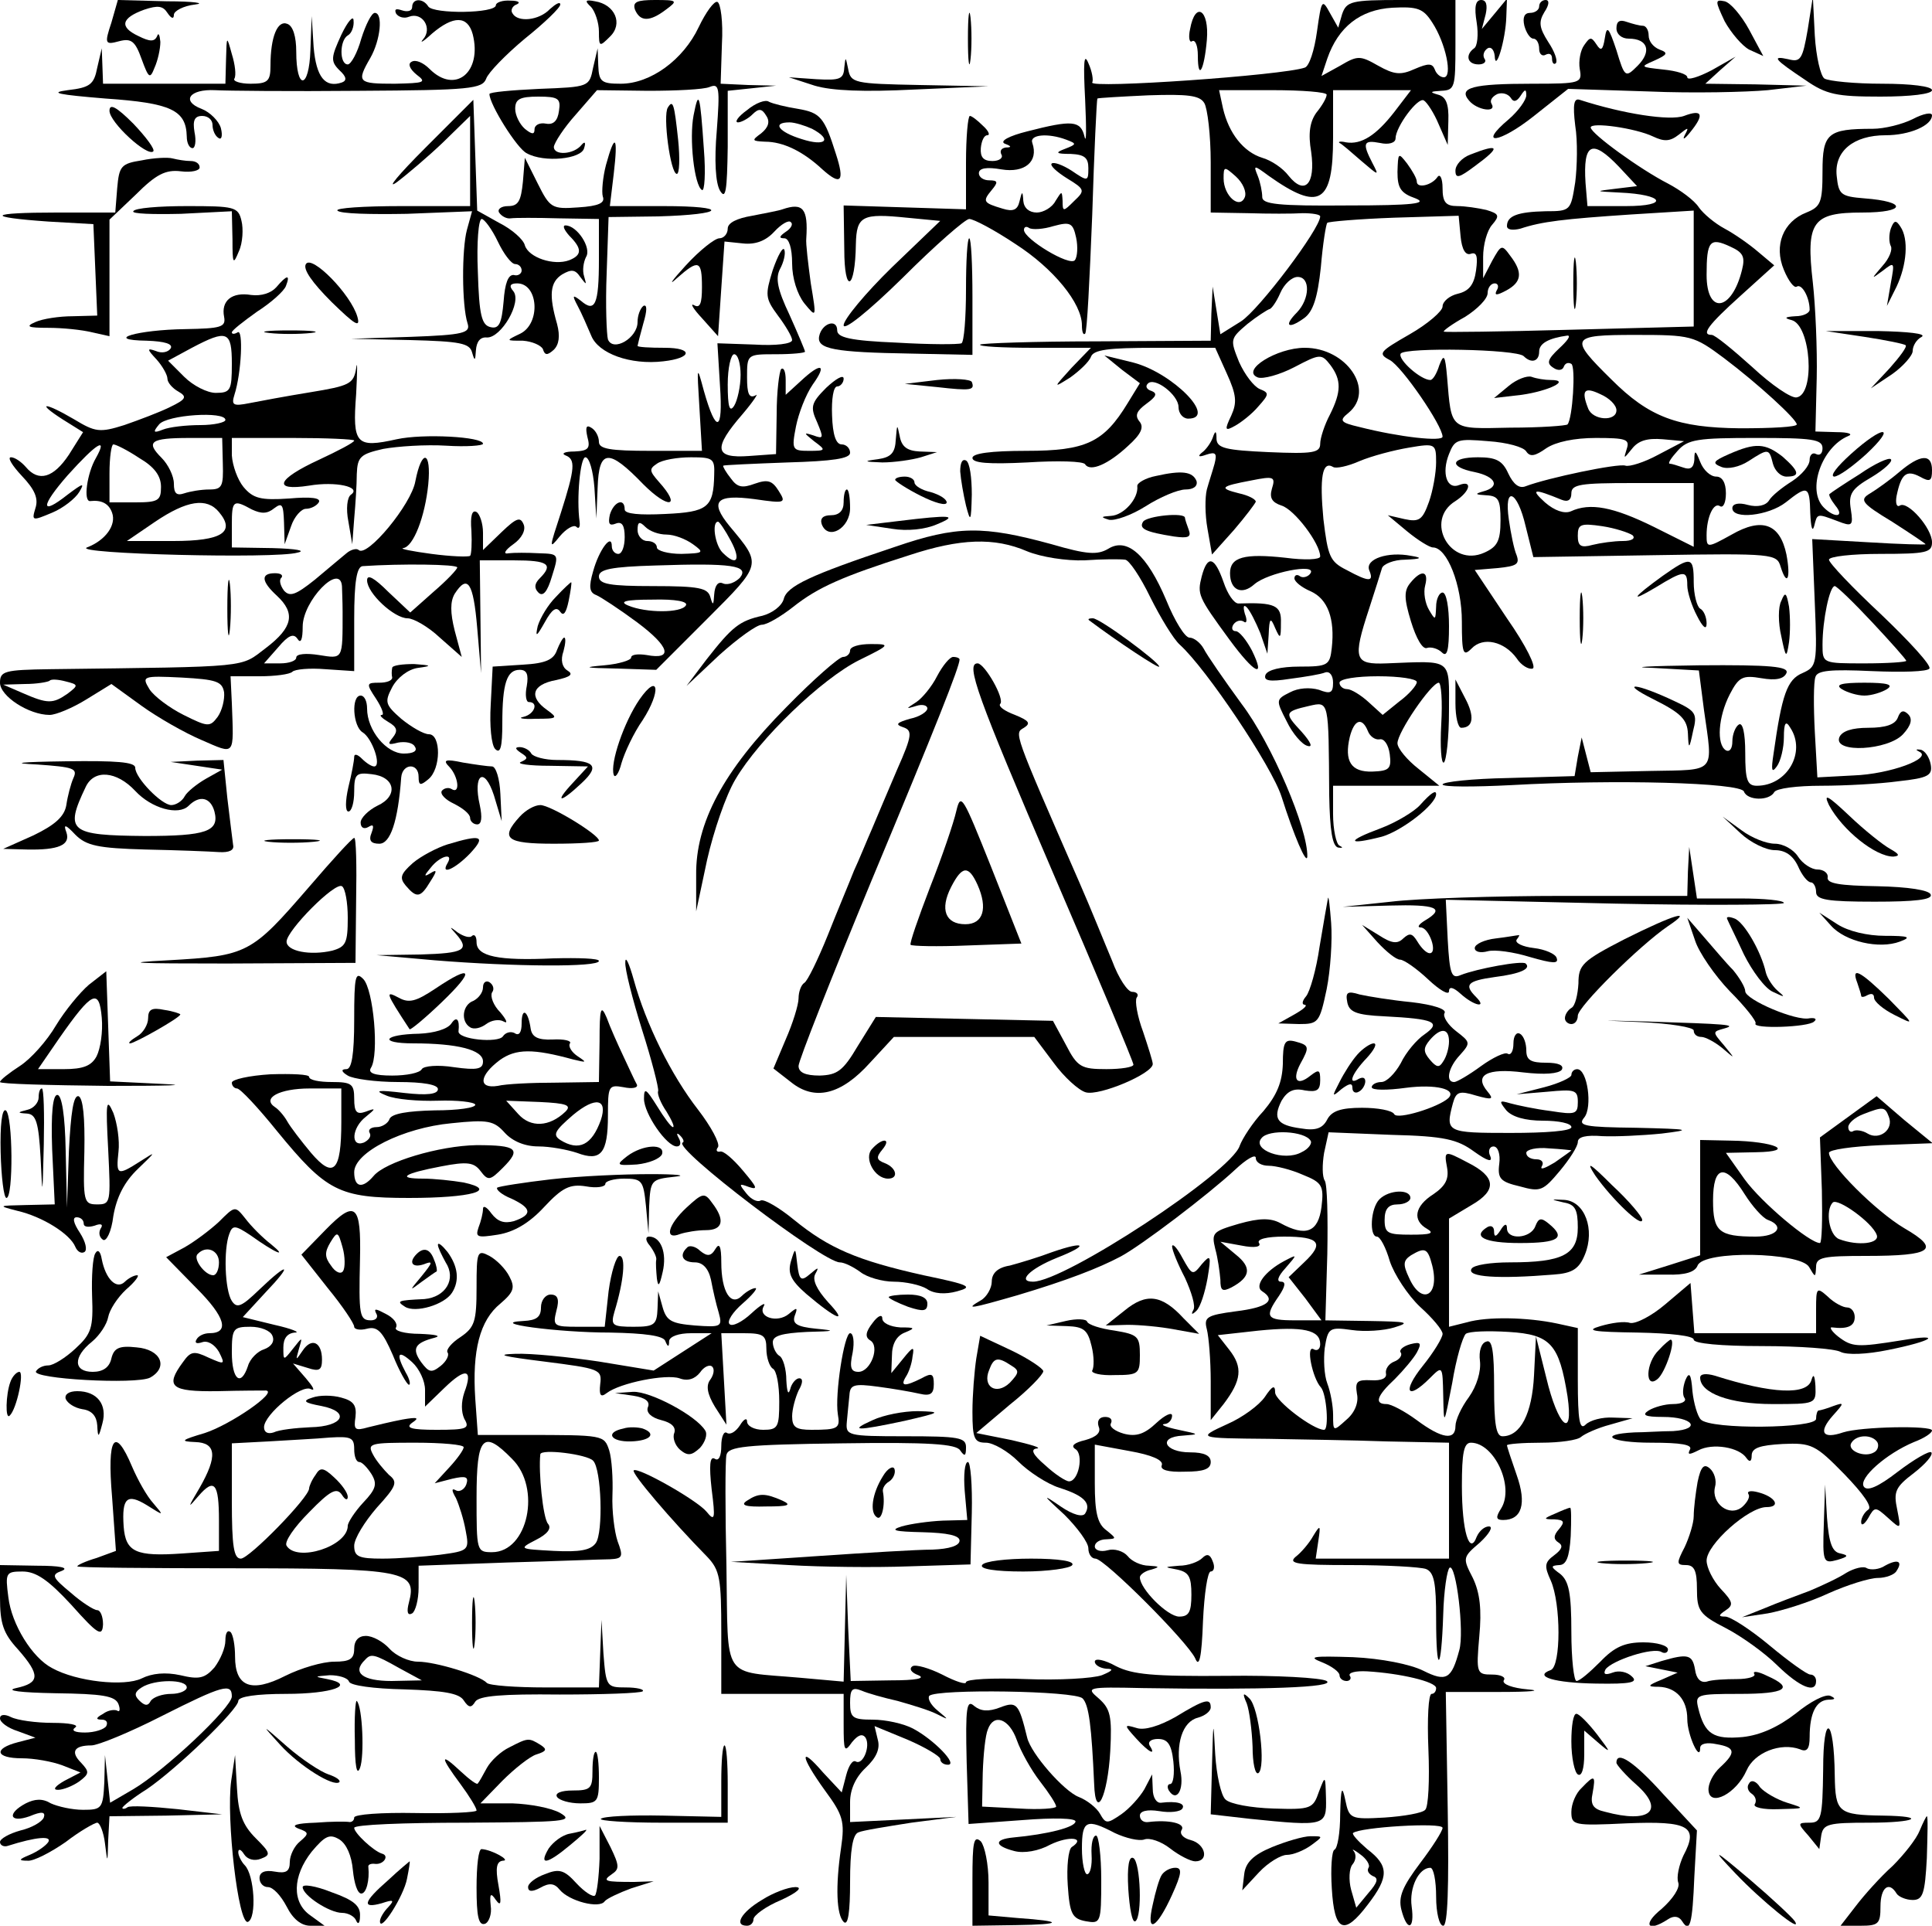 <?xml version="1.0" standalone="no"?>
<!DOCTYPE svg PUBLIC "-//W3C//DTD SVG 20010904//EN"
 "http://www.w3.org/TR/2001/REC-SVG-20010904/DTD/svg10.dtd">
<svg version="1.0" xmlns="http://www.w3.org/2000/svg"
 width="300pt" height="299pt" viewBox="0 0 300 299"
 preserveAspectRatio="xMidYMid meet">
<g transform="translate(0,299) scale(0.1,-0.1)"
fill="#000000" stroke="none">
<path d="M173 2955 c-11 -33 -10 -35 12 -29 19 5 25 0 35 -28 11 -30 13 -31
20 -13 5 11 9 29 9 40 -1 11 -3 15 -5 9 -4 -9 -11 -9 -29 0 -30 14 -27 28 9
41 21 7 29 6 36 -5 6 -9 10 -10 10 -3 0 6 15 14 33 16 17 2 -2 5 -44 5 l-76 2
-10 -35z"/>
<path d="M640 2979 c0 -6 -7 -8 -16 -5 -9 3 -12 2 -9 -5 4 -6 13 -8 20 -5 21
8 37 -18 22 -35 -6 -7 0 -4 14 9 33 28 55 28 63 -1 15 -59 -27 -94 -67 -54
-10 10 -22 15 -28 11 -6 -3 -3 -11 8 -20 16 -12 12 -13 -34 -14 -57 0 -60 2
-38 40 16 28 20 70 7 70 -5 0 -14 -18 -21 -40 -6 -22 -16 -40 -21 -40 -13 0
-13 37 0 45 6 3 10 14 9 23 0 9 -9 -1 -19 -22 -16 -35 -17 -41 -3 -55 11 -10
12 -16 4 -19 -26 -9 -40 8 -44 55 l-3 48 -2 -53 c-2 -61 -22 -63 -22 -2 0 23
-5 40 -14 43 -15 6 -26 -20 -26 -65 0 -24 -4 -28 -31 -28 -16 0 -28 4 -25 8 3
5 1 22 -4 38 -8 29 -8 29 -9 -8 l-1 -38 -95 0 -95 0 -1 28 -1 27 -7 -30 c-5
-26 -11 -31 -46 -35 -30 -4 -14 -7 59 -13 102 -7 125 -18 126 -59 0 -10 4 -18
9 -18 4 0 6 11 3 25 -3 18 0 25 12 25 9 0 16 -6 16 -14 0 -8 4 -17 9 -20 5 -4
7 3 4 15 -3 11 -17 25 -30 30 -32 12 -19 31 21 29 17 -1 117 -2 223 -1 173 1
192 3 198 19 3 9 30 37 60 62 30 24 55 48 55 53 0 5 -7 1 -16 -7 -17 -18 -50
-21 -58 -7 -4 5 0 12 6 14 7 3 3 6 -9 6 -13 1 -23 -3 -23 -7 0 -13 -97 -14
-105 -2 -8 13 -25 13 -25 -1z"/>
<path d="M918 2979 c6 -7 12 -24 12 -38 0 -24 1 -24 17 -8 21 20 8 50 -23 55
-15 3 -17 1 -6 -9z"/>
<path d="M986 2975 c8 -19 23 -19 48 0 19 14 18 15 -17 15 -28 0 -35 -3 -31
-15z"/>
<path d="M1085 2948 c-24 -51 -75 -88 -121 -88 -30 0 -34 3 -35 28 l-1 27 -7
-30 c-6 -30 -6 -30 -84 -33 -42 -2 -77 -5 -77 -8 0 -16 43 -85 58 -92 27 -15
85 -9 89 8 3 9 1 11 -4 5 -12 -15 -43 -17 -43 -3 1 7 16 30 34 50 l33 38 79
-1 c43 0 87 2 96 6 15 6 16 -1 11 -68 -4 -46 -2 -81 5 -93 9 -15 11 0 12 68
l0 87 38 4 37 4 -43 1 -43 2 2 62 c2 34 -2 63 -7 65 -5 2 -18 -16 -29 -39z
m-217 -130 c-2 -16 -9 -22 -20 -20 -10 2 -18 -2 -18 -9 0 -8 -4 -8 -15 1 -8 7
-15 21 -15 31 0 15 7 19 36 19 31 0 35 -3 32 -22z"/>
<path d="M1503 2930 c0 -36 2 -50 4 -32 2 17 2 47 0 65 -2 17 -4 3 -4 -33z"/>
<path d="M2045 2941 c-4 -29 -12 -54 -19 -56 -34 -12 -336 -33 -330 -23 2 3 0
17 -6 30 -7 17 -8 1 -5 -57 2 -44 2 -70 -1 -57 -6 25 -19 26 -89 8 -28 -7 -43
-15 -35 -19 11 -4 11 -6 2 -6 -7 -1 -10 -5 -7 -11 3 -5 -3 -10 -14 -10 -14 0
-19 6 -18 20 1 11 5 20 10 20 5 0 2 7 -7 15 -8 8 -17 15 -20 15 -3 0 -6 -33
-6 -72 l0 -73 -95 3 -95 3 1 -68 c0 -71 17 -64 18 8 1 44 10 48 79 41 l52 -5
-75 -72 c-41 -40 -75 -81 -75 -90 0 -9 37 20 92 74 50 50 97 91 103 91 7 0 39
-17 72 -39 59 -38 103 -92 103 -126 0 -10 2 -16 5 -13 3 2 7 85 11 184 3 98 7
180 8 181 1 1 37 3 79 5 61 2 80 0 87 -12 5 -8 10 -50 10 -92 l0 -78 58 -1
c31 -1 69 -1 85 0 15 0 27 -2 27 -5 0 -19 -95 -145 -123 -163 l-32 -20 -6 37
-6 37 -2 -42 -1 -42 -177 -1 c-97 0 -179 -3 -181 -5 -3 -3 35 -5 83 -5 l89 0
-30 -31 c-29 -32 -29 -32 -2 -15 14 10 29 24 32 32 4 11 27 14 99 14 l94 0 18
-40 c15 -33 16 -45 7 -65 -11 -23 -10 -25 6 -16 9 5 26 18 36 30 17 19 17 21
2 27 -9 4 -23 22 -32 42 -14 35 -14 36 13 59 15 12 31 22 34 23 3 0 11 11 17
25 6 14 18 25 27 25 20 0 19 -34 -1 -55 -21 -21 -14 -27 11 -9 14 10 21 32 26
79 3 36 8 67 10 69 2 2 49 6 104 8 l100 3 3 -32 c2 -21 8 -30 16 -27 9 3 11
-4 8 -26 -3 -22 -11 -32 -28 -36 -13 -3 -24 -12 -24 -20 0 -7 -23 -27 -51 -43
-47 -27 -50 -30 -31 -40 19 -10 82 -102 82 -119 0 -8 -66 -1 -129 15 -30 7
-32 10 -17 22 42 35 -3 101 -68 101 -43 0 -100 -35 -73 -46 8 -3 34 4 57 16
40 21 42 21 56 3 17 -23 17 -41 -1 -77 -8 -15 -15 -36 -15 -45 0 -14 -11 -16
-80 -13 -66 3 -80 6 -81 20 0 14 -2 14 -6 2 -3 -8 -11 -19 -17 -23 -7 -6 -4
-7 7 -3 15 5 17 2 13 -14 -3 -11 -9 -29 -12 -40 -3 -12 -3 -39 1 -61 l7 -40
34 38 c18 21 33 41 34 44 0 4 -12 10 -26 13 -32 8 -29 11 19 20 35 7 38 6 32
-13 -4 -14 0 -21 15 -26 20 -6 60 -59 60 -79 0 -5 -24 -6 -54 -2 -64 7 -86 1
-86 -24 0 -26 18 -35 38 -17 21 18 97 33 87 17 -3 -5 -11 -8 -16 -5 -5 4 -9 2
-9 -3 0 -5 11 -14 25 -20 27 -12 38 -43 33 -88 -3 -27 -6 -29 -50 -29 -29 0
-50 -5 -53 -13 -3 -9 6 -11 38 -6 23 3 48 7 55 10 7 2 12 -5 12 -16 0 -16 -4
-18 -22 -11 -14 4 -32 3 -45 -4 -22 -11 -22 -12 -5 -45 9 -19 24 -36 32 -38 9
-3 6 5 -9 22 -27 29 -27 31 12 40 31 7 30 9 31 -138 1 -56 5 -80 14 -82 7 -1
8 0 2 3 -5 2 -10 25 -10 49 l0 44 83 0 82 0 -32 26 c-18 14 -33 32 -33 40 0
17 52 93 64 94 4 0 6 -29 4 -64 -2 -36 0 -62 4 -60 4 3 8 39 8 80 0 83 7 78
-97 74 -50 -2 -53 6 -27 85 9 28 18 56 20 63 2 6 18 13 36 13 25 1 28 3 9 6
-36 7 -71 -5 -65 -22 8 -19 0 -19 -35 0 -26 13 -29 21 -36 79 -6 64 -2 91 15
81 4 -3 23 1 41 9 19 8 53 17 77 21 41 7 42 6 42 -23 0 -16 -5 -44 -11 -61
-10 -28 -15 -32 -38 -27 l-26 6 30 -25 c17 -14 35 -25 40 -25 22 0 45 -58 45
-115 0 -50 2 -55 15 -42 18 19 51 11 70 -15 7 -11 19 -18 25 -16 6 2 -10 35
-40 78 l-50 75 36 3 c29 3 34 6 29 20 -4 9 -9 34 -12 55 -8 54 13 46 26 -10
l12 -48 189 3 c184 3 189 2 195 -18 10 -32 16 -18 9 19 -10 48 -38 58 -85 31
-38 -21 -39 -21 -39 -1 0 28 11 52 21 45 5 -3 9 6 9 20 0 17 -6 26 -15 26 -9
0 -20 10 -25 23 -7 18 -9 19 -9 3 -1 -12 -6 -16 -17 -12 -9 3 -18 6 -21 6 -4
0 2 9 12 20 16 18 31 20 122 20 87 0 103 -2 103 -16 0 -8 -4 -12 -10 -9 -5 3
-10 -1 -10 -9 0 -9 -12 -23 -27 -33 -16 -10 -32 -23 -36 -30 -5 -8 -18 -11
-33 -7 -14 4 -24 2 -24 -5 0 -18 56 -12 83 9 34 27 37 26 38 -17 1 -21 3 -30
6 -20 5 20 4 20 36 8 23 -9 25 -8 21 18 -4 24 1 32 32 50 20 12 34 25 30 28
-3 3 -25 -7 -48 -23 -24 -15 -45 -29 -47 -31 -2 -1 2 -9 9 -18 15 -18 -1 -20
-18 -3 -27 27 -3 94 38 111 8 3 0 6 -18 6 l-33 1 2 83 c1 45 -2 112 -6 148
-11 95 -1 109 77 109 68 0 70 17 3 22 -37 3 -40 6 -43 35 -4 38 26 63 76 63
37 0 72 15 72 31 0 5 -13 3 -30 -6 -16 -8 -44 -15 -62 -15 -70 0 -78 -7 -78
-66 0 -49 -3 -55 -25 -64 -36 -14 -51 -51 -35 -89 7 -17 16 -29 20 -26 8 5 20
-17 20 -36 0 -5 -10 -10 -22 -10 -17 -1 -18 -3 -6 -6 30 -8 37 -115 8 -120 -8
-2 -39 19 -69 47 -30 27 -58 50 -63 50 -17 0 -6 15 45 61 l52 47 -25 21 c-14
12 -37 28 -52 36 -15 8 -33 23 -40 33 -7 11 -29 27 -48 37 -43 22 -119 77
-120 87 0 9 70 -1 97 -14 17 -8 26 -8 40 3 15 12 16 12 9 -1 -4 -8 0 -6 8 4
23 28 20 37 -9 26 -22 -8 -94 3 -162 25 -9 3 -11 -7 -7 -40 4 -24 3 -64 0 -88
-7 -44 -7 -45 -46 -45 -43 -1 -60 -7 -60 -23 0 -6 9 -7 21 -4 33 11 67 15 172
22 l97 6 0 -90 0 -90 -192 -5 c-106 -3 -194 -4 -196 -3 -2 1 13 12 33 23 19
12 35 28 35 37 0 8 5 15 11 15 5 0 7 -5 3 -11 -4 -8 0 -8 15 0 24 13 26 28 6
54 -13 18 -14 17 -28 -8 l-14 -27 0 33 c0 19 6 41 14 50 12 14 11 17 -9 23
-13 3 -33 6 -45 6 -18 0 -23 6 -23 28 0 15 -4 23 -8 17 -9 -13 -32 -18 -32 -7
0 5 -7 17 -15 28 -14 18 -14 17 -15 -13 0 -25 5 -33 28 -41 20 -8 -4 -11 -105
-11 -109 -1 -133 2 -133 13 0 8 -3 23 -7 33 -7 17 -6 17 17 0 79 -56 100 -43
100 59 l0 74 61 0 60 0 -26 -34 c-28 -36 -51 -51 -75 -47 -8 2 -13 1 -10 -1 3
-1 18 -14 34 -28 27 -23 28 -24 17 -3 -16 31 -14 36 12 31 13 -3 24 0 24 7 0
18 35 65 44 59 5 -3 16 -20 23 -37 l14 -32 1 37 c1 27 -4 38 -16 41 -14 4 -12
5 5 6 21 1 22 5 22 71 l0 70 -84 0 c-78 0 -85 -2 -92 -22 l-6 -21 -13 23 c-12
22 -13 21 -20 -29z m179 14 c21 -32 32 -85 18 -85 -6 0 -12 6 -14 12 -4 10
-10 10 -31 1 -22 -10 -32 -9 -57 5 -28 16 -32 16 -59 0 l-29 -16 9 27 c17 49
51 76 101 79 39 2 48 -1 62 -23z m-164 -112 c0 -5 -7 -17 -16 -28 -10 -14 -13
-32 -8 -61 7 -50 -10 -68 -35 -37 -9 12 -27 24 -41 28 -29 9 -52 38 -61 77
l-6 28 83 0 c46 0 84 -3 84 -7z m-404 -70 c16 -6 16 -7 -2 -14 -16 -6 -15 -8
9 -8 21 -1 27 -6 27 -22 0 -21 -1 -21 -26 -4 -14 9 -28 14 -31 11 -3 -3 8 -13
24 -23 28 -17 28 -19 11 -35 -17 -17 -18 -17 -18 0 -1 16 -1 16 -11 0 -5 -10
-19 -18 -29 -18 -12 0 -20 7 -21 18 -1 16 -2 16 -6 -1 -3 -13 -10 -16 -26 -11
-30 9 -32 11 -17 29 10 12 10 15 -4 15 -9 0 -16 5 -16 11 0 8 12 10 35 6 36
-6 58 12 48 41 -5 13 24 16 53 5z m858 -42 l28 -30 -33 -4 c-33 -4 -33 -4 6
-6 69 -3 78 -21 10 -21 l-60 0 -3 36 c-4 62 10 69 52 25z m-581 -47 c-8 -20
-33 2 -33 29 0 19 1 19 19 3 11 -10 17 -24 14 -32z m-264 -98 c-8 -10 -79 33
-79 47 0 5 4 6 8 3 5 -3 22 -2 38 3 26 7 30 5 35 -18 3 -14 2 -30 -2 -35z
m1036 -15 c-16 -65 -55 -70 -55 -8 0 53 5 59 37 44 20 -9 23 -16 18 -36z
m-284 -122 c-18 -17 -20 -23 -9 -30 7 -5 14 -4 16 1 2 6 7 8 12 5 7 -4 2 -85
-6 -94 -2 -2 -42 -5 -89 -5 -95 -2 -91 -5 -98 79 -3 34 -5 36 -12 18 -4 -13
-10 -23 -14 -23 -15 0 -51 32 -46 41 7 10 180 7 191 -4 12 -12 24 -8 24 7 0
13 15 21 44 25 6 0 -1 -9 -13 -20z m256 -15 c53 -40 113 -95 113 -103 0 -4
-39 -6 -88 -6 -97 1 -141 17 -200 76 -66 65 -64 69 37 69 87 0 91 -1 138 -36z
m-167 -81 c0 -18 -37 -16 -44 3 -11 28 -6 34 19 22 14 -6 25 -17 25 -25z
m-140 -64 c6 -9 14 -7 31 5 15 10 44 16 77 16 47 0 53 -2 48 -17 -5 -16 -5
-16 8 0 10 13 24 17 48 15 l33 -3 -40 -21 c-22 -12 -45 -19 -51 -17 -11 4
-121 -19 -155 -32 -10 -4 -19 3 -27 20 -9 20 -19 25 -47 25 -43 0 -46 -15 -5
-23 33 -7 40 -23 13 -30 -14 -4 -12 -5 5 -6 19 -1 22 -7 22 -39 0 -32 -5 -41
-25 -50 -53 -24 -94 50 -45 80 23 15 27 33 6 25 -19 -8 -28 18 -16 48 9 23 13
24 61 20 29 -2 55 -9 59 -16z m260 -98 l0 -50 -62 31 c-63 31 -99 38 -129 24
-10 -4 -25 1 -40 14 -23 21 -18 22 26 4 10 -4 15 0 15 10 0 14 14 16 95 16
l95 0 0 -49z m-95 -32 c5 -5 -1 -9 -15 -9 -14 0 -35 -3 -47 -6 -18 -5 -23 -2
-23 14 0 18 4 20 38 15 20 -3 41 -10 47 -14z m-335 -228 c0 -5 -12 -19 -27
-30 l-26 -21 -22 20 c-12 11 -27 20 -33 20 -7 0 -12 5 -12 10 0 6 27 10 60 10
33 0 60 -4 60 -9z m-76 -76 c3 -8 11 -14 18 -13 7 2 14 -8 16 -23 3 -23 -1
-26 -27 -27 -33 -1 -44 16 -35 54 7 27 19 31 28 9z"/>
<path d="M2343 2391 l-23 -19 43 5 c42 6 77 23 45 23 -9 0 -22 2 -30 5 -7 2
-23 -4 -35 -14z"/>
<path d="M2293 2955 c3 -19 1 -37 -4 -40 -14 -10 -11 -25 7 -25 8 0 13 4 9 9
-3 5 -1 12 5 16 5 3 10 -2 11 -12 1 -27 17 25 18 61 l1 28 -19 -23 -20 -24 6
23 c3 14 1 22 -7 22 -9 0 -11 -11 -7 -35z"/>
<path d="M2390 2980 c0 -5 -6 -10 -14 -10 -9 0 -12 -7 -9 -20 3 -11 9 -20 14
-20 5 0 9 -7 9 -16 0 -8 5 -12 10 -9 6 3 10 1 10 -6 0 -7 3 -10 6 -7 3 4 -2
18 -12 33 -14 22 -15 31 -6 46 8 12 8 19 2 19 -5 0 -10 -4 -10 -10z"/>
<path d="M2678 2957 c10 -18 27 -38 38 -44 l22 -10 -22 41 c-12 22 -29 42 -38
44 -15 3 -15 1 0 -31z"/>
<path d="M2807 2944 c-8 -46 -11 -51 -30 -46 -27 6 -22 0 26 -32 33 -23 49
-26 117 -26 47 0 80 4 80 10 0 6 -33 10 -77 10 -43 0 -83 4 -90 8 -6 4 -13 34
-15 67 l-3 60 -8 -51z"/>
<path d="M1848 2945 c-3 -13 -1 -22 3 -19 5 3 9 -7 9 -22 0 -41 10 -23 14 24
4 47 -18 61 -26 17z"/>
<path d="M2510 2946 c0 -9 8 -16 19 -16 30 0 36 -20 14 -42 -19 -19 -20 -19
-33 24 -12 36 -15 39 -18 19 -3 -19 -6 -21 -13 -10 -8 12 -10 12 -19 -1 -6 -8
-9 -25 -7 -37 4 -22 2 -23 -74 -23 -92 0 -115 -6 -98 -26 12 -15 44 -20 35 -5
-3 5 1 11 9 15 8 3 17 0 21 -6 4 -7 9 -6 15 3 7 11 9 11 9 1 0 -7 -12 -24 -27
-37 -50 -42 -15 -38 39 5 l53 42 125 -4 c69 -3 152 -1 185 2 l60 7 -79 2 -78
1 23 21 24 21 -37 -21 c-21 -11 -38 -16 -38 -11 0 5 -17 10 -37 12 -36 4 -37
4 -14 14 20 9 22 12 8 17 -10 4 -17 13 -17 22 0 8 -4 15 -9 15 -5 0 -16 3 -25
6 -11 4 -16 1 -16 -10z"/>
<path d="M1311 2885 c-1 -18 -7 -20 -43 -18 l-43 3 40 -13 c27 -8 76 -10 155
-6 l115 5 -107 2 c-102 2 -107 3 -111 25 -4 19 -4 20 -6 2z"/>
<path d="M660 2760 c-41 -41 -61 -65 -44 -53 16 12 49 40 72 62 l42 41 0 -70
0 -70 -107 0 c-58 0 -103 -3 -99 -7 4 -5 53 -6 108 -5 l101 4 -8 -29 c-8 -30
-8 -117 1 -145 5 -15 -6 -18 -88 -21 l-93 -3 92 -2 c78 -2 92 -5 96 -19 4 -14
5 -14 6 3 1 14 7 21 17 20 22 -1 55 55 41 72 -7 8 -5 12 6 12 33 0 37 -62 5
-78 -23 -11 -23 -11 4 -11 14 -1 28 -7 31 -13 3 -10 7 -10 17 -1 8 8 10 21 5
40 -13 45 -11 65 8 77 14 8 20 8 28 -4 10 -13 10 -13 6 1 -3 9 -1 22 3 30 9
14 -14 49 -32 49 -5 0 -2 -7 6 -16 20 -20 20 -30 0 -38 -24 -9 -63 4 -69 23
-2 9 -20 25 -40 35 l-34 19 -3 86 -3 86 -75 -75z m113 -145 c9 -19 21 -35 27
-35 5 0 10 -4 10 -10 0 -5 -6 -9 -12 -7 -9 1 -14 -13 -16 -41 -3 -34 -7 -43
-20 -40 -14 3 -18 18 -20 86 -2 45 1 82 6 82 4 0 16 -16 25 -35z"/>
<path d="M1077 2811 c-7 -36 1 -109 13 -116 4 -3 6 26 3 63 -6 87 -8 94 -16
53z"/>
<path d="M1160 2819 c-14 -10 -20 -19 -14 -19 5 0 16 6 22 12 10 10 15 10 22
-2 6 -9 3 -18 -8 -27 -15 -11 -15 -12 6 -13 28 0 59 -15 89 -43 29 -26 35 -19
21 24 -18 57 -24 64 -59 70 -19 3 -39 8 -45 11 -5 4 -21 -2 -34 -13z m101 -29
c32 -17 21 -28 -16 -16 -36 11 -47 26 -19 26 8 0 24 -5 35 -10z"/>
<path d="M170 2818 c0 -18 59 -72 68 -63 3 3 -11 22 -31 43 -26 26 -37 32 -37
20z"/>
<path d="M1037 2823 c-8 -12 4 -103 14 -103 4 0 5 24 2 53 -6 56 -8 63 -16 50z"/>
<path d="M941 2734 c-5 -19 -7 -42 -5 -49 4 -10 -6 -15 -38 -17 -41 -3 -44 -1
-63 37 l-20 40 -3 -37 c-3 -30 -7 -38 -23 -38 -11 0 -17 -5 -14 -10 4 -6 12
-10 18 -9 7 1 40 1 75 0 l62 -1 0 -63 c0 -70 -6 -83 -28 -64 -13 10 -14 9 -5
-8 6 -11 15 -32 21 -46 11 -28 61 -46 112 -40 45 5 47 21 2 21 -23 0 -42 1
-42 3 0 1 4 17 9 35 6 20 6 30 0 27 -5 -4 -9 -15 -9 -25 0 -25 -38 -47 -46
-27 -2 7 -4 53 -2 102 l3 88 77 1 c105 3 112 16 8 16 l-83 0 6 50 c7 59 2 65
-12 14z"/>
<path d="M2283 2750 c-13 -5 -23 -16 -23 -25 0 -13 6 -11 30 7 41 30 39 36 -7
18z"/>
<path d="M220 2741 c-32 -5 -35 -9 -38 -43 l-3 -38 -91 0 c-106 0 -113 -7 -13
-14 l70 -4 3 -71 3 -71 -38 -1 c-21 0 -47 -4 -58 -9 -16 -7 -12 -9 20 -9 22 0
52 -3 68 -7 l27 -6 0 90 0 91 41 39 c31 31 46 39 70 36 16 -2 29 1 29 6 0 6
-6 10 -14 10 -8 0 -20 2 -28 4 -7 2 -29 1 -48 -3z"/>
<path d="M207 2662 c-3 -4 30 -5 74 -4 l79 4 1 -44 c0 -38 1 -40 10 -18 6 13
7 35 4 47 -5 22 -11 23 -85 23 -43 0 -81 -3 -83 -8z"/>
<path d="M1215 2665 c-5 -2 -27 -6 -47 -10 -24 -4 -38 -11 -38 -20 0 -8 -6
-15 -13 -15 -7 0 -31 -19 -52 -42 -22 -24 -28 -33 -14 -20 34 30 39 28 39 -14
0 -25 -3 -33 -12 -28 -7 4 -2 -5 12 -20 l25 -28 5 74 5 73 29 -3 c19 -2 35 4
48 18 11 12 23 19 26 15 4 -3 0 -10 -8 -15 -10 -7 -11 -10 -2 -10 7 0 12 -15
12 -39 0 -23 8 -48 19 -62 19 -23 19 -23 10 31 -4 30 -8 62 -7 70 3 46 -5 56
-37 45z"/>
<path d="M2936 2635 c-3 -9 -3 -21 0 -27 3 -5 -2 -19 -13 -31 -18 -21 -18 -21
1 -7 18 14 18 13 12 -20 l-6 -35 15 30 c16 34 19 74 6 93 -7 11 -10 10 -15 -3z"/>
<path d="M1500 2541 c0 -44 -3 -82 -7 -84 -5 -2 -50 -2 -100 1 -73 3 -93 8
-93 19 0 19 -24 11 -28 -9 -4 -20 23 -25 143 -27 l95 -2 0 90 c0 50 -2 91 -5
91 -3 0 -5 -36 -5 -79z"/>
<path d="M1200 2571 c-12 -39 -12 -44 8 -71 12 -16 22 -33 22 -38 0 -6 -26 -9
-58 -7 l-58 2 4 -66 c5 -72 -6 -75 -25 -8 -11 41 -11 40 -7 -25 l4 -68 -80 0
c-63 0 -80 3 -80 14 0 8 -5 18 -12 22 -8 5 -9 0 -6 -14 5 -18 2 -22 -20 -23
-15 0 -21 -3 -14 -6 16 -6 15 -20 -7 -89 -18 -55 -19 -58 -2 -37 10 12 22 19
26 15 4 -4 6 0 5 8 -5 36 1 100 9 100 6 0 12 -21 14 -47 l3 -48 2 48 c2 60 17
61 71 5 39 -39 60 -36 24 4 -15 17 -15 20 -3 28 8 6 32 10 53 10 34 0 37 -2
36 -27 -1 -51 -10 -58 -76 -61 -40 -2 -63 0 -63 7 0 19 -17 12 -23 -8 -3 -14
-1 -18 9 -14 10 4 14 -3 14 -21 0 -14 -4 -26 -10 -26 -5 0 -10 5 -10 12 0 21
-20 -6 -29 -39 -7 -24 -6 -33 5 -37 7 -3 36 -22 63 -42 51 -38 57 -59 15 -51
-13 2 -24 1 -24 -4 0 -4 -19 -10 -42 -12 -34 -3 -31 -4 19 -5 l62 -2 79 79
c86 86 85 84 35 144 -32 39 -21 50 39 42 48 -7 49 -6 37 13 -10 16 -17 18 -37
11 -19 -7 -27 -6 -37 8 -8 10 -13 19 -12 20 1 1 46 3 100 5 70 2 97 6 97 15 0
7 -6 13 -13 13 -9 0 -14 15 -15 45 -1 25 2 45 8 45 5 0 10 6 10 12 0 7 -12 0
-27 -14 -24 -24 -25 -30 -14 -54 10 -24 10 -26 -6 -20 -16 5 -15 4 1 -9 19
-14 19 -15 -8 -15 -26 0 -27 2 -20 38 4 20 15 49 26 65 23 32 13 35 -19 5
l-23 -21 0 23 c0 13 -3 20 -7 17 -3 -4 -7 -35 -7 -70 l-1 -62 -42 -3 c-54 -4
-56 12 -10 65 17 20 26 34 20 29 -10 -5 -13 3 -13 28 0 36 0 36 45 36 25 0 45
2 45 4 0 2 -11 28 -24 57 -19 40 -22 57 -15 71 6 11 9 24 7 30 -2 6 -10 -8
-18 -31z m-50 -163 c0 -18 -5 -40 -10 -48 -7 -11 -10 -2 -10 33 0 26 5 47 10
47 6 0 10 -15 10 -32z m-115 -248 c12 0 30 -7 41 -15 18 -13 17 -14 -18 -15
-21 0 -38 5 -38 10 0 6 -7 10 -15 10 -8 0 -15 8 -15 17 0 13 3 14 12 5 7 -7
21 -12 33 -12z m100 -10 c16 -30 9 -40 -13 -18 -12 12 -17 48 -7 48 2 0 11
-13 20 -30z m14 -57 c-7 -7 -18 -12 -26 -9 -8 4 -13 -3 -14 -17 -1 -17 -2 -18
-6 -4 -4 14 -17 17 -89 17 -67 0 -84 3 -84 15 0 11 19 15 88 17 118 4 146 0
131 -19z m-84 -43 c-7 -12 -62 -12 -90 0 -14 6 -4 9 38 9 36 1 56 -3 52 -9z"/>
<path d="M2443 2550 c0 -36 2 -50 4 -32 2 17 2 47 0 65 -2 17 -4 3 -4 -33z"/>
<path d="M475 2580 c-5 -8 10 -29 40 -59 36 -35 45 -41 40 -23 -10 35 -71 97
-80 82z"/>
<path d="M429 2544 c-8 -9 -23 -14 -39 -12 -30 5 -47 -9 -42 -34 3 -16 -5 -18
-60 -19 -75 -1 -129 -17 -60 -18 28 -1 41 -5 37 -12 -4 -6 -14 -8 -23 -4 -14
5 -14 3 1 -13 9 -10 17 -24 17 -30 0 -6 8 -15 17 -20 14 -8 12 -12 -13 -24
-16 -8 -48 -20 -71 -28 -38 -12 -45 -11 -78 9 -46 27 -60 27 -18 0 l32 -20
-22 -35 c-24 -36 -47 -43 -67 -19 -7 8 -17 15 -23 15 -6 0 2 -13 17 -29 20
-21 26 -35 21 -50 -6 -20 -5 -20 26 -7 17 7 36 22 42 32 9 15 6 14 -18 -4 -43
-34 -42 -18 0 30 45 50 63 61 44 27 -14 -24 -20 -68 -9 -67 18 2 29 -4 34 -18
7 -19 -10 -43 -39 -54 -24 -10 294 -18 327 -8 14 3 -2 6 -39 7 l-63 1 0 35 c0
38 2 40 31 24 15 -7 24 -7 35 2 12 9 14 6 15 -22 l1 -34 10 28 c5 15 16 27 23
27 8 0 17 5 20 10 4 7 -12 9 -46 6 -44 -3 -56 0 -71 18 -9 11 -17 33 -18 49
l0 27 95 0 c52 0 95 -2 95 -4 0 -3 -25 -16 -55 -30 -65 -30 -73 -49 -15 -40
41 7 82 -2 65 -14 -6 -4 -8 -22 -4 -42 l6 -35 3 40 c2 22 4 53 4 69 1 27 6 31
41 39 22 4 66 7 98 5 31 -2 57 0 57 3 0 11 -93 16 -134 7 -63 -14 -69 -8 -63
70 2 37 2 55 0 40 -4 -24 -10 -27 -71 -37 -37 -6 -80 -14 -95 -17 -25 -5 -28
-3 -23 13 11 34 14 103 5 97 -5 -3 -9 -3 -9 0 0 3 18 17 39 32 22 14 42 32 45
40 7 18 2 18 -15 -2z m-69 -119 c0 -41 -2 -45 -25 -45 -13 0 -35 11 -49 25
l-25 25 37 20 c55 29 62 26 62 -25z m-10 -87 c0 -4 -18 -8 -39 -8 -22 0 -48
-3 -58 -7 -15 -6 -16 -4 -6 8 12 15 103 21 103 7z m-4 -68 c1 -35 -1 -40 -21
-40 -13 0 -30 -3 -39 -6 -12 -4 -16 0 -16 15 0 12 -9 30 -19 40 -25 25 -18 31
43 31 l51 0 1 -40z m-130 9 c24 -14 34 -28 34 -45 0 -21 -4 -24 -40 -24 l-40
0 0 45 c0 25 3 45 6 45 4 0 22 -9 40 -21z m124 -84 c26 -31 5 -45 -71 -45
l-72 0 44 30 c49 33 80 38 99 15z"/>
<path d="M418 2473 c17 -2 47 -2 65 0 17 2 3 4 -33 4 -36 0 -50 -2 -32 -4z"/>
<path d="M2895 2467 c33 -5 62 -11 64 -13 3 -2 -9 -18 -25 -36 l-29 -31 33 22
c17 12 32 29 32 36 0 8 6 18 14 22 8 5 -21 8 -67 9 l-82 0 60 -9z"/>
<path d="M1742 2416 l28 -21 -19 -31 c-37 -61 -65 -74 -157 -74 -56 0 -84 -4
-84 -11 0 -8 25 -10 85 -7 47 3 88 2 90 -3 8 -12 36 0 67 29 20 18 25 29 17
38 -7 9 -4 16 11 27 15 11 18 16 8 20 -7 2 -10 7 -6 11 10 12 48 -17 48 -36 0
-10 7 -18 15 -18 46 0 -24 71 -85 87 l-45 11 27 -22z"/>
<path d="M1455 2400 l-50 -6 50 -5 c53 -6 59 -5 54 8 -2 4 -26 6 -54 3z"/>
<path d="M1391 2308 c-1 -21 -7 -28 -28 -31 -23 -3 -22 -4 7 -5 19 0 46 4 60
8 l25 8 -27 1 c-19 1 -28 7 -31 24 -4 19 -4 19 -6 -5z"/>
<path d="M2874 2285 c-21 -19 -33 -34 -26 -35 7 0 29 16 50 35 48 45 27 46
-24 0z"/>
<path d="M2685 2285 c-25 -11 -27 -14 -12 -20 10 -4 28 0 42 9 31 20 32 20 38
-4 3 -11 12 -20 21 -20 22 0 20 8 -6 31 -27 21 -42 22 -83 4z"/>
<path d="M645 2243 c-6 -36 -75 -119 -88 -107 -3 3 -12 1 -19 -5 -7 -6 -29
-24 -49 -41 -30 -24 -39 -27 -48 -17 -6 8 -8 17 -4 20 3 4 -1 7 -10 7 -23 0
-21 -13 3 -35 29 -27 25 -49 -17 -81 -41 -31 -20 -29 -335 -33 -71 -1 -78 -3
-78 -21 0 -21 45 -50 77 -50 10 0 36 11 57 24 l39 24 47 -34 c25 -18 67 -42
93 -53 53 -23 50 -26 47 57 l-2 42 45 0 c24 0 47 3 51 7 4 4 27 6 51 4 l45 -3
0 81 c0 58 4 81 13 82 59 4 147 3 147 -2 0 -3 -16 -20 -37 -38 l-36 -32 -34
32 c-22 22 -33 28 -33 18 0 -20 42 -59 63 -59 9 0 32 -13 50 -30 l34 -30 -11
41 c-7 28 -7 45 0 57 20 31 29 18 35 -53 l6 -70 -1 88 -1 87 53 0 c53 0 62 -6
40 -28 -8 -8 -9 -15 -2 -22 7 -7 14 1 21 25 11 35 11 35 -20 36 -18 1 -39 1
-47 0 -9 -2 -7 4 7 14 13 9 20 22 16 31 -5 12 -11 10 -34 -12 l-29 -28 0 27
c0 14 -5 29 -10 32 -7 4 -10 -6 -8 -29 1 -19 0 -37 -2 -39 -3 -2 -30 -1 -60 3
-30 4 -50 8 -44 9 16 2 34 49 39 99 5 52 -10 56 -20 5z m-114 -163 c0 -5 1
-23 1 -40 0 -75 1 -73 -37 -67 -19 3 -35 2 -35 -4 0 -5 -11 -9 -25 -9 l-25 0
22 25 c16 19 24 22 30 13 5 -8 8 -1 8 19 0 40 58 100 61 63z m-426 -167 c-23
-16 -31 -16 -70 1 l-30 13 34 1 c18 0 35 3 38 5 2 3 14 2 25 -1 20 -5 20 -6 3
-19z m243 2 c1 -11 -3 -28 -10 -38 -12 -16 -15 -16 -53 3 -22 11 -46 29 -53
40 -12 20 -11 21 50 18 54 -3 63 -6 66 -23z"/>
<path d="M1491 2258 c1 -13 5 -36 9 -53 7 -27 8 -25 9 17 0 26 -3 50 -9 53 -6
3 -9 -4 -9 -17z"/>
<path d="M2949 2257 c-14 -12 -35 -27 -45 -33 -17 -10 -14 -15 34 -44 28 -18
52 -34 52 -35 0 -1 -40 0 -88 3 l-88 5 4 -99 c4 -96 3 -99 -19 -109 -24 -10
-32 -33 -45 -125 -4 -26 -3 -31 5 -20 6 8 11 29 11 45 0 23 3 27 10 15 25 -38
-5 -90 -52 -90 -15 0 -18 9 -18 51 0 31 -4 48 -10 44 -5 -3 -10 -15 -10 -26 0
-11 -4 -17 -10 -14 -15 9 -12 52 6 87 14 27 20 30 49 25 23 -4 35 -1 39 8 4
10 -23 13 -137 12 -78 -1 -110 -3 -70 -4 l71 -4 8 -62 c14 -99 20 -92 -83 -94
l-93 -2 -7 27 -7 27 -6 -30 -5 -30 -103 -3 c-56 -1 -102 -6 -102 -10 0 -4 48
-4 107 -1 159 9 356 4 361 -10 5 -14 39 -15 47 -1 3 6 36 10 73 10 37 0 91 3
120 7 46 5 53 9 50 26 -2 11 -9 22 -16 23 -7 1 -8 0 -2 -3 22 -10 -45 -35
-102 -37 l-56 -3 -4 71 c-2 39 -2 77 1 85 3 10 23 12 88 9 46 -2 86 -1 89 4 3
5 -31 42 -75 84 -45 42 -81 80 -81 85 0 5 36 9 80 9 71 0 80 2 80 18 0 22 -38
65 -50 57 -5 -3 -7 4 -5 15 7 34 15 41 36 30 16 -9 19 -7 19 10 0 26 -18 25
-51 -3z m-42 -233 c29 -31 53 -58 53 -60 0 -2 -29 -4 -65 -4 -65 0 -65 0 -65
29 0 38 11 91 19 91 3 0 29 -25 58 -56z"/>
<path d="M1795 2251 c-16 -3 -30 -11 -29 -16 2 -19 -21 -45 -41 -46 -16 -1
-16 -2 -3 -6 9 -2 35 7 57 21 22 14 50 26 62 26 12 0 19 5 17 13 -6 15 -23 17
-63 8z"/>
<path d="M1390 2245 c0 -2 18 -14 40 -25 22 -11 40 -16 40 -10 0 5 -11 12 -25
16 -14 3 -25 10 -25 15 0 5 -7 9 -15 9 -8 0 -15 -2 -15 -5z"/>
<path d="M1310 2210 c0 -13 -7 -20 -20 -20 -12 0 -17 -5 -14 -14 10 -26 44 -6
44 25 0 16 -2 29 -5 29 -3 0 -5 -9 -5 -20z"/>
<path d="M1395 2181 l-50 -6 40 -6 c24 -4 52 -1 70 7 34 14 22 15 -60 5z"/>
<path d="M1775 2180 c-7 -11 4 -16 48 -23 22 -3 27 -1 23 10 -3 8 -6 17 -6 19
0 9 -59 3 -65 -6z"/>
<path d="M1390 2141 c-132 -44 -168 -61 -173 -81 -3 -11 -18 -22 -33 -26 -36
-8 -47 -17 -87 -68 l-31 -41 51 48 c29 26 58 47 66 47 8 0 30 13 49 28 38 30
76 47 180 80 79 26 132 28 183 6 22 -9 61 -15 89 -14 28 2 56 2 63 1 6 0 24
-27 39 -58 16 -32 36 -65 46 -74 41 -37 143 -189 158 -236 19 -60 39 -107 40
-93 1 43 -55 175 -102 237 -27 37 -54 76 -59 86 -5 9 -15 17 -22 17 -7 0 -23
26 -36 58 -30 71 -61 98 -90 80 -17 -10 -33 -9 -88 7 -106 29 -147 29 -243 -4z"/>
<path d="M1866 2095 c-7 -28 -6 -31 43 -98 39 -53 57 -62 35 -17 -9 17 -20 30
-25 30 -6 0 -7 5 -4 10 4 6 11 8 16 5 5 -4 6 2 2 12 -3 11 -2 15 3 10 5 -5 14
-23 21 -40 l11 -32 2 30 c1 26 3 27 10 10 8 -18 9 -17 9 8 1 27 -9 32 -66 30
-7 0 -17 15 -23 33 -14 40 -25 43 -34 9z"/>
<path d="M2582 2096 c-47 -34 -53 -43 -11 -18 44 27 49 27 49 3 0 -10 7 -32
15 -47 9 -18 15 -23 15 -12 0 9 -4 20 -10 23 -5 3 -10 22 -10 41 0 40 -4 41
-48 10z"/>
<path d="M353 2045 c0 -38 2 -53 4 -32 2 20 2 52 0 70 -2 17 -4 1 -4 -38z"/>
<path d="M2190 2085 c-10 -12 -10 -24 1 -60 8 -26 18 -44 25 -41 6 2 17 -1 23
-7 8 -8 11 3 11 41 0 29 -4 52 -10 52 -5 0 -10 -10 -10 -22 -1 -21 -1 -22 -11
-5 -6 10 -9 27 -6 38 6 23 -6 25 -23 4z"/>
<path d="M863 2063 c-12 -12 -24 -32 -28 -45 -4 -18 -2 -17 11 6 11 20 18 25
24 16 5 -7 9 -2 13 17 3 15 5 28 4 29 -1 0 -12 -10 -24 -23z"/>
<path d="M2453 2030 c0 -36 2 -50 4 -32 2 17 2 47 0 65 -2 17 -4 3 -4 -33z"/>
<path d="M2766 2057 c-5 -9 -5 -34 0 -55 7 -34 8 -35 12 -9 2 15 2 39 0 55 -4
22 -6 24 -12 9z"/>
<path d="M1691 2027 c44 -33 109 -76 109 -72 0 7 -92 75 -103 75 -6 0 -8 -1
-6 -3z"/>
<path d="M865 1981 c-5 -15 -17 -21 -53 -23 l-47 -3 -3 -59 c-2 -33 1 -63 7
-69 8 -8 11 3 11 40 0 62 7 83 27 83 11 0 14 -7 11 -25 -3 -14 -1 -25 3 -25
16 0 9 -19 -8 -23 -10 -2 -1 -4 19 -3 34 0 35 1 17 14 -28 20 -23 39 14 46 23
5 28 9 18 15 -8 5 -11 16 -6 30 3 11 4 21 1 21 -2 0 -7 -9 -11 -19z"/>
<path d="M1320 1980 c0 -5 -5 -10 -11 -10 -6 0 -46 -35 -88 -78 -98 -99 -141
-180 -140 -261 l0 -56 17 80 c10 44 29 100 44 125 37 63 134 156 192 185 49
24 49 25 18 25 -18 0 -32 -4 -32 -10z"/>
<path d="M1455 1940 c-8 -16 -23 -34 -32 -40 -17 -11 -17 -11 0 -6 9 3 17 1
17 -4 0 -5 -12 -13 -27 -16 -21 -6 -23 -9 -11 -13 15 -5 15 -12 -9 -66 -14
-33 -32 -75 -39 -92 -8 -18 -20 -48 -28 -65 -7 -18 -26 -63 -41 -101 -15 -37
-31 -70 -36 -73 -5 -3 -9 -14 -9 -24 0 -10 -9 -39 -20 -64 l-19 -45 27 -21
c37 -30 78 -20 123 30 l37 40 109 0 109 0 30 -40 c16 -22 39 -43 50 -46 21 -6
104 29 104 44 0 4 -7 26 -15 50 -9 24 -13 48 -10 53 4 5 0 9 -7 9 -7 0 -21 21
-31 48 -11 26 -33 81 -51 122 -104 238 -101 231 -86 240 11 7 8 11 -14 20 -16
6 -26 13 -23 17 8 7 -24 63 -35 63 -19 0 -1 -50 117 -325 69 -160 125 -294
125 -298 0 -4 -19 -7 -42 -7 -39 0 -45 3 -63 38 l-20 37 -138 3 -137 3 -28
-45 c-23 -39 -32 -45 -59 -46 -23 0 -33 5 -33 15 0 8 51 137 113 287 101 242
137 333 137 344 0 2 -4 4 -10 4 -5 0 -16 -13 -25 -30z"/>
<path d="M609 1953 c-1 -5 -1 -11 0 -15 0 -5 -9 -8 -20 -8 -20 0 -21 -1 -5
-25 9 -14 13 -25 9 -25 -5 0 0 -5 10 -11 14 -8 15 -14 7 -24 -9 -11 -7 -12 8
-8 11 2 23 0 26 -6 5 -7 -2 -11 -17 -11 -27 0 -57 36 -57 70 0 11 -4 20 -10
20 -15 0 -12 -48 3 -57 15 -9 30 -53 18 -53 -4 0 -12 5 -19 12 -7 7 -12 8 -12
3 0 -6 -4 -27 -9 -47 -5 -22 -5 -38 0 -38 5 0 9 14 9 31 0 27 3 30 27 27 37
-4 42 -34 9 -49 -14 -7 -26 -19 -26 -26 0 -8 5 -11 12 -7 8 5 9 2 5 -9 -5 -12
-1 -17 12 -17 17 0 29 34 34 103 2 22 27 23 27 1 0 -14 3 -14 15 -4 20 16 20
70 1 70 -8 0 -27 11 -43 24 -25 22 -26 26 -14 49 8 15 25 28 40 30 22 3 22 4
-6 6 -18 0 -34 -2 -34 -6z"/>
<path d="M993 1904 c-24 -35 -46 -99 -40 -117 2 -6 8 2 12 18 5 17 19 47 33
67 29 45 25 75 -5 32z"/>
<path d="M2260 1898 c0 -21 4 -38 9 -38 19 0 21 18 6 46 l-15 29 0 -37z"/>
<path d="M2568 1904 c42 -21 52 -31 53 -53 1 -25 2 -25 8 4 7 27 4 31 -28 46
-61 29 -89 31 -33 3z"/>
<path d="M2860 1920 c8 -5 24 -10 35 -10 11 0 27 5 35 10 11 7 1 10 -35 10
-36 0 -46 -3 -35 -10z"/>
<path d="M2947 1876 c-4 -11 -19 -16 -46 -16 -25 0 -41 -5 -45 -15 -9 -25 76
-20 99 5 13 14 15 24 8 31 -7 7 -12 6 -16 -5z"/>
<path d="M809 1821 c11 -7 11 -9 0 -14 -8 -3 13 -6 45 -6 l59 -1 -23 -25 c-30
-32 -21 -33 13 -1 30 28 21 36 -38 36 -19 0 -37 5 -40 10 -3 6 -12 10 -18 10
-8 0 -7 -3 2 -9z"/>
<path d="M58 1803 c56 -4 63 -6 56 -21 -4 -9 -9 -28 -11 -42 -3 -18 -18 -31
-51 -47 l-47 -21 37 -1 c49 -1 68 7 61 27 -5 13 -1 12 14 -4 17 -17 35 -21
109 -23 49 -1 100 -3 114 -4 16 -1 24 3 22 11 -1 7 -5 40 -9 73 l-6 59 -41 -1
-41 -2 40 -6 40 -6 -25 -14 c-14 -8 -29 -20 -33 -27 -4 -8 -14 -14 -21 -14
-15 0 -56 42 -56 58 0 9 -30 11 -107 10 -74 -1 -88 -3 -45 -5z m152 -41 c25
-27 67 -39 83 -23 17 17 34 13 40 -9 8 -31 -13 -38 -108 -38 -117 1 -125 7
-92 76 13 28 48 25 77 -6z"/>
<path d="M698 1799 c14 -15 17 -43 3 -34 -5 3 -12 1 -15 -3 -3 -5 6 -14 19
-20 14 -7 25 -16 25 -22 0 -5 5 -10 11 -10 7 0 8 11 4 30 -11 48 7 61 22 15
l12 -40 -2 42 c-1 24 -7 43 -13 43 -6 0 -27 3 -45 6 -28 6 -32 4 -21 -7z"/>
<path d="M1485 1731 c-4 -18 -22 -71 -41 -119 -18 -47 -32 -87 -30 -89 2 -2
41 -3 88 -1 l84 3 -47 119 c-44 110 -47 116 -54 87z m33 -115 c16 -36 9 -61
-19 -61 -31 0 -40 23 -22 58 17 33 27 34 41 3z"/>
<path d="M2205 1740 c-9 -10 -37 -27 -61 -36 -54 -20 -53 -27 2 -13 31 9 84
50 84 66 0 7 -8 2 -25 -17z"/>
<path d="M2840 1740 c21 -39 72 -80 100 -80 11 1 9 4 -5 12 -11 6 -40 29 -64
52 -33 31 -40 35 -31 16z"/>
<path d="M807 1722 c-31 -34 -21 -42 53 -42 39 0 70 2 70 5 0 9 -75 55 -91 55
-9 0 -23 -8 -32 -18z"/>
<path d="M2703 1696 c15 -14 39 -26 53 -26 16 0 28 -8 36 -25 6 -14 15 -25 20
-25 4 0 8 -7 8 -15 0 -12 17 -15 91 -15 62 0 90 3 87 11 -2 7 -35 12 -83 13
-58 1 -79 4 -77 14 1 6 -6 12 -16 12 -9 0 -23 9 -30 20 -7 11 -23 20 -36 20
-13 0 -36 9 -52 21 l-29 21 28 -26z"/>
<path d="M417 1683 c18 -2 50 -2 70 0 21 2 7 4 -32 4 -38 0 -55 -2 -38 -4z"/>
<path d="M480 1613 c-90 -104 -95 -107 -219 -114 -77 -4 -51 -5 92 -5 l199 1
1 98 c1 53 0 97 -3 96 -3 0 -34 -34 -70 -76z m60 -48 c0 -39 -3 -45 -24 -51
-34 -8 -71 -1 -71 14 0 17 75 93 86 86 5 -3 9 -25 9 -49z"/>
<path d="M695 1679 c-16 -5 -41 -18 -54 -29 -19 -17 -21 -23 -11 -35 17 -20
23 -19 38 6 11 17 11 20 0 13 -10 -6 -10 -4 1 9 14 18 36 24 26 7 -12 -20 12
-9 35 15 25 27 18 30 -35 14z"/>
<path d="M2621 1637 l-1 -38 -192 0 c-106 0 -227 -4 -268 -9 l-75 -8 73 2 c72
2 87 -4 55 -23 -10 -6 -13 -11 -7 -11 13 0 27 -40 14 -40 -5 0 -13 8 -19 18
-8 13 -12 14 -22 5 -9 -9 -18 -8 -38 5 l-26 16 24 -27 c14 -15 29 -27 35 -27
6 0 26 -14 44 -31 17 -16 32 -25 32 -18 0 8 7 6 18 -4 21 -19 42 -23 24 -5
-19 19 -14 25 29 31 40 5 57 13 48 21 -5 5 -76 -8 -101 -18 -14 -6 -17 1 -20
55 l-3 62 263 -6 c144 -3 262 -2 262 1 0 4 -30 7 -68 7 l-67 0 -6 40 -6 40 -2
-38z"/>
<path d="M2062 1595 c-1 -5 -7 -39 -13 -75 -5 -35 -15 -70 -21 -77 -6 -7 -7
-13 -2 -13 5 -1 -2 -7 -16 -15 l-25 -14 32 -1 c30 0 32 2 43 54 6 30 9 76 7
103 -2 26 -4 44 -5 38z"/>
<path d="M2523 1532 c-66 -34 -72 -40 -72 -69 -1 -17 -5 -35 -11 -38 -5 -3
-10 -10 -10 -16 0 -5 5 -9 10 -9 6 0 10 6 10 13 0 14 96 109 140 139 42 28 9
18 -67 -20z"/>
<path d="M2682 1563 c2 -5 14 -29 26 -55 13 -26 33 -53 45 -58 19 -9 20 -9 7
2 -8 7 -16 20 -18 28 -7 32 -34 79 -49 84 -8 3 -13 3 -11 -1z"/>
<path d="M2843 1553 c22 -25 75 -37 107 -25 19 7 14 9 -23 9 -27 0 -57 7 -74
18 l-28 18 18 -20z"/>
<path d="M2632 1530 c6 -19 31 -55 54 -79 24 -24 42 -47 40 -50 -6 -9 83 -6
91 3 5 4 1 6 -7 5 -21 -5 -100 29 -100 42 0 6 -9 21 -19 33 -11 11 -31 35 -45
51 l-26 30 12 -35z"/>
<path d="M708 1540 c22 -25 13 -30 -55 -32 l-68 -1 90 -8 c123 -10 255 -11
255 -1 0 4 -32 5 -71 4 -85 -4 -119 3 -119 25 0 9 -3 13 -7 10 -3 -4 -13 -1
-22 5 -13 10 -14 10 -3 -2z"/>
<path d="M2323 1533 c-18 -2 -33 -9 -33 -15 0 -6 9 -8 20 -5 11 3 40 -1 66 -9
35 -10 45 -11 41 -1 -2 6 -18 13 -35 15 -18 2 -30 8 -27 13 4 5 5 8 3 7 -2 0
-18 -3 -35 -5z"/>
<path d="M971 1496 c-1 -10 11 -57 26 -105 15 -47 26 -90 25 -95 -2 -4 4 -19
13 -32 8 -13 13 -24 10 -24 -3 0 -14 15 -25 33 -17 27 -20 29 -20 11 0 -23 35
-74 51 -74 6 0 7 6 3 13 -4 7 -3 9 2 4 5 -5 7 -10 4 -11 -16 -8 218 -186 244
-186 7 0 21 -7 32 -15 10 -8 34 -15 52 -15 18 0 41 -5 51 -11 11 -8 29 -9 47
-4 26 7 20 10 -52 25 -103 23 -147 42 -201 86 -23 19 -47 33 -52 30 -5 -3 -15
2 -22 11 -12 15 -12 16 4 10 15 -5 12 0 -9 25 -15 18 -31 32 -36 30 -5 -1 -7
2 -3 7 3 6 -11 32 -31 58 -42 54 -81 133 -100 202 -7 25 -13 38 -13 27z"/>
<path d="M138 1461 c-14 -12 -37 -40 -51 -63 -14 -24 -39 -52 -56 -63 -17 -11
-31 -22 -31 -25 0 -3 75 -5 168 -6 92 0 130 1 85 3 l-82 4 -3 85 -3 86 -27
-21z m12 -111 c-8 -15 -21 -20 -51 -20 l-40 0 33 48 c51 73 62 78 66 32 2 -22
-2 -48 -8 -60z"/>
<path d="M550 1407 c0 -55 -4 -77 -12 -77 -9 0 -8 -4 2 -10 8 -5 43 -10 78
-10 39 0 62 -4 62 -11 0 -8 -17 -10 -52 -6 -42 5 -48 4 -28 -4 14 -6 50 -9 80
-8 30 1 56 -2 58 -6 1 -5 -27 -9 -63 -9 -42 -1 -66 -5 -70 -13 -2 -7 -12 -13
-20 -13 -9 0 -14 -4 -11 -9 3 -5 -1 -11 -9 -15 -21 -8 -19 23 3 40 16 13 16
14 0 8 -14 -5 -18 -1 -18 20 0 23 -4 26 -35 26 -19 0 -35 3 -35 8 0 4 -27 5
-60 4 -33 -2 -60 -8 -60 -13 0 -5 4 -9 8 -9 5 0 33 -30 62 -66 77 -94 96 -104
205 -104 97 0 140 12 85 24 -18 3 -46 6 -63 6 -42 0 -30 8 28 19 41 8 51 6 61
-7 12 -16 15 -15 35 5 29 29 22 35 -41 35 -58 -1 -142 -26 -160 -48 -17 -20
-30 -18 -30 6 0 31 76 69 151 76 57 6 66 4 83 -15 12 -13 31 -21 52 -21 18 0
45 -5 60 -10 37 -14 48 -1 48 58 0 46 1 48 24 44 14 -3 23 -1 21 4 -3 5 -12
25 -21 44 -9 19 -21 46 -26 60 -9 21 -11 15 -11 -37 l-1 -63 -67 -1 c-38 0
-78 -2 -90 -5 -31 -5 -29 16 3 40 25 18 52 18 114 1 21 -5 22 -5 7 5 -9 6 -15
15 -12 20 3 4 -9 7 -27 6 -23 -1 -32 4 -34 17 -4 28 -14 34 -14 8 0 -14 -4
-20 -11 -15 -6 3 -14 1 -18 -5 -7 -11 -71 -5 -69 8 2 18 -3 24 -11 12 -6 -9
-27 -15 -50 -16 -56 -1 -64 -15 -9 -15 68 0 108 -10 108 -28 0 -12 -9 -14 -45
-9 -25 4 -47 2 -50 -3 -3 -6 -24 -10 -46 -10 -28 0 -38 4 -33 12 13 20 4 122
-12 138 -12 12 -14 5 -14 -63z m-20 -159 c0 -77 -12 -89 -47 -48 -15 18 -32
40 -37 49 -5 9 -14 19 -19 22 -21 14 7 29 54 29 l49 0 0 -52z m403 3 c-14 -39
-34 -49 -63 -31 -12 8 -9 14 20 39 35 29 54 25 43 -8z m-55 13 c-25 -24 -54
-25 -73 -4 l-19 21 52 -2 c42 -2 50 -5 40 -15z"/>
<path d="M676 1455 c-30 -20 -41 -23 -57 -14 -21 11 -21 9 17 -49 1 -2 24 17
50 42 52 50 48 60 -10 21z"/>
<path d="M2884 1464 c3 -9 6 -18 6 -20 0 -3 5 -2 10 1 6 3 10 2 10 -4 0 -6 14
-18 32 -27 32 -16 31 -16 -9 25 -45 44 -59 51 -49 25z"/>
<path d="M750 1457 c0 -8 -7 -17 -15 -21 -17 -6 -20 -32 -5 -41 6 -4 17 -1 25
5 8 6 20 8 27 4 7 -4 5 2 -5 14 -11 11 -16 25 -13 31 4 5 2 12 -4 16 -5 3 -10
0 -10 -8z"/>
<path d="M2092 1434 c3 -15 13 -20 58 -22 77 -4 89 -9 62 -28 -12 -8 -29 -28
-37 -45 -9 -16 -22 -29 -30 -29 -8 0 -15 -4 -15 -8 0 -5 24 -5 53 -1 46 6 80
-2 66 -16 -15 -14 -79 -34 -84 -25 -3 6 -26 10 -50 10 -33 0 -47 -5 -54 -18
-7 -14 -18 -18 -41 -14 -37 5 -44 15 -30 43 9 15 19 20 36 16 19 -3 24 0 24
16 0 16 -2 17 -15 7 -21 -17 -29 -7 -16 18 15 27 14 29 -8 35 -16 4 -19 -1
-19 -35 -1 -28 -9 -48 -30 -73 -17 -18 -33 -43 -37 -54 -13 -41 -272 -211
-321 -211 -25 0 -5 20 37 37 51 20 45 27 -7 9 -21 -8 -51 -17 -66 -21 -19 -3
-28 -12 -28 -25 0 -10 -8 -24 -17 -29 -26 -15 -16 -13 57 8 77 23 126 42 160
60 32 17 136 96 178 135 17 16 32 25 32 18 0 -7 9 -12 20 -12 11 0 35 -6 53
-14 30 -12 33 -17 29 -50 -5 -39 -24 -47 -64 -25 -15 8 -32 8 -64 -1 -41 -12
-43 -14 -37 -39 4 -14 7 -36 8 -48 0 -17 3 -19 17 -12 30 16 32 31 7 51 l-24
20 33 -6 c20 -4 31 -2 27 4 -4 6 12 10 39 10 55 0 63 -10 31 -40 l-24 -23 26
-33 25 -34 -41 0 c-45 0 -48 5 -25 38 10 15 11 22 3 22 -7 0 -5 8 7 21 19 22
19 22 -2 11 -30 -16 -47 -39 -34 -47 22 -14 8 -25 -41 -31 -45 -6 -50 -9 -45
-28 3 -12 6 -48 6 -81 l0 -60 20 25 c28 37 30 57 9 84 l-18 23 63 7 c70 7 96
1 96 -21 0 -8 -5 -11 -10 -8 -13 8 -2 -45 11 -59 9 -10 13 -66 5 -66 -17 0
-76 45 -76 58 0 12 -4 11 -16 -7 -9 -13 -35 -32 -58 -42 -48 -22 -47 -22 64
-23 47 -1 129 -2 183 -4 l97 -2 0 -90 0 -90 -104 0 -103 0 4 27 c4 26 3 26 -8
8 -6 -11 -19 -26 -27 -32 -13 -11 3 -13 85 -13 56 0 108 -3 117 -6 13 -5 16
-22 16 -77 0 -89 8 -84 11 6 1 37 6 70 10 73 10 6 23 -100 15 -128 -12 -45
-20 -50 -56 -32 -20 10 -65 19 -109 21 -63 2 -71 1 -48 -8 15 -6 27 -15 27
-20 0 -5 5 -9 11 -9 5 0 8 4 5 8 -3 5 9 8 27 7 51 -3 107 -16 107 -26 0 -5 -3
-9 -7 -9 -5 0 -7 -39 -5 -86 2 -48 0 -90 -5 -94 -4 -5 -33 -10 -63 -12 -53 -3
-55 -2 -61 27 -5 24 -7 20 -8 -22 0 -28 -4 -53 -9 -55 -4 -2 -6 -29 -4 -60 4
-68 19 -74 56 -25 33 43 33 60 -1 86 -14 12 -24 23 -22 25 10 9 139 17 139 8
0 -5 -16 -30 -35 -55 -27 -36 -34 -52 -29 -72 9 -35 21 -31 16 5 -4 29 11 60
29 60 5 0 9 -20 9 -45 0 -25 5 -45 11 -45 7 0 9 59 7 181 l-3 182 85 0 c47 0
66 2 42 4 -23 2 -40 8 -37 14 4 5 -5 9 -18 9 -24 0 -25 2 -20 59 4 42 1 68
-10 91 -16 31 -16 32 11 55 15 14 21 25 14 25 -7 0 -15 -7 -19 -16 -11 -30
-23 8 -23 79 0 51 3 67 14 67 36 0 68 -68 47 -102 -9 -14 -8 -18 3 -18 29 0
37 25 21 70 -8 23 -15 44 -15 46 0 2 24 4 53 4 29 0 57 4 62 9 6 5 26 14 45
19 l35 10 -30 1 c-17 1 -36 -4 -43 -11 -9 -9 -12 6 -12 69 l0 81 -32 7 c-47
10 -109 11 -140 2 l-28 -7 0 84 0 84 35 21 c40 23 38 44 -6 66 -36 19 -37 19
-32 -8 3 -17 -2 -28 -21 -41 -30 -19 -33 -41 -10 -54 12 -7 5 -9 -25 -9 -36 0
-41 2 -41 23 0 17 6 24 20 24 11 0 20 5 20 10 0 14 -33 13 -48 -2 -14 -14 -16
-58 -4 -58 5 0 14 -17 20 -38 7 -21 28 -53 47 -71 19 -17 35 -36 35 -42 0 -6
-14 -29 -31 -50 -32 -40 -24 -54 11 -19 20 20 20 20 21 -27 1 -48 1 -47 14 20
6 37 16 71 21 76 5 4 35 5 67 3 65 -4 78 -19 91 -100 10 -69 -15 -47 -33 29
l-16 64 -3 -60 c-3 -60 -21 -95 -49 -95 -10 0 -13 19 -13 76 0 56 -3 75 -12
71 -8 -2 -12 -15 -10 -30 2 -16 -5 -39 -17 -56 -12 -16 -21 -36 -21 -45 0 -23
-21 -20 -60 9 -19 14 -40 25 -47 25 -19 0 -16 12 13 39 13 13 29 32 34 41 8
15 6 17 -10 13 -11 -3 -18 -9 -15 -13 3 -4 -2 -11 -10 -14 -8 -3 -14 -11 -13
-18 2 -8 -7 -12 -23 -11 -22 1 -25 -2 -22 -21 3 -13 -3 -29 -16 -40 -21 -19
-21 -19 -21 7 0 14 -4 36 -9 49 -5 13 -6 38 -4 55 5 31 7 33 42 28 20 -3 50
-1 66 4 26 8 20 9 -38 10 l-69 1 3 103 c1 57 0 108 -4 114 -4 6 -4 25 -1 43
l7 32 98 -4 c82 -2 102 -7 128 -26 21 -15 29 -17 25 -7 -4 8 -1 15 5 15 7 0
11 -12 9 -27 -3 -23 2 -28 32 -35 32 -9 36 -7 62 24 15 18 28 38 28 45 0 8 13
11 38 9 20 -1 62 1 92 4 49 6 45 7 -39 9 -81 1 -92 3 -81 16 13 16 5 75 -11
75 -5 0 -9 -4 -9 -9 0 -4 -19 -13 -42 -19 l-43 -11 48 4 c42 4 47 3 47 -16 0
-19 -4 -20 -42 -14 -24 3 -52 9 -63 12 -17 5 -18 4 -6 -11 9 -10 29 -16 57
-16 24 0 44 -4 44 -10 0 -6 -39 -9 -95 -9 -99 0 -101 1 -89 46 5 18 10 20 36
12 25 -7 28 -6 18 6 -22 26 -1 37 55 30 34 -4 55 -2 60 4 4 7 -5 11 -24 11
-24 0 -31 4 -31 19 0 11 -4 23 -10 26 -5 3 -10 -3 -10 -15 0 -12 -4 -19 -9
-16 -4 3 -23 -6 -41 -19 -19 -14 -38 -25 -42 -25 -14 0 -9 23 9 42 17 19 16
20 -6 37 -13 10 -21 23 -18 28 4 6 -17 13 -51 17 -31 3 -68 9 -81 12 -19 6
-22 3 -19 -12z m158 -61 c0 -10 -4 -24 -9 -31 -6 -10 -10 -10 -21 3 -10 12
-10 18 0 30 17 20 30 19 30 -2z m-215 -154 c3 -4 -3 -13 -14 -18 -27 -15 -78
4 -62 22 11 14 67 11 76 -4z m405 -15 c0 -1 -12 -9 -26 -19 -15 -9 -23 -12
-20 -6 4 6 0 11 -8 11 -9 0 -16 4 -16 10 0 5 16 9 35 7 19 -1 35 -3 35 -3z
m-216 -179 c12 -48 -17 -62 -36 -19 -10 21 -9 27 3 35 22 13 26 11 33 -16z
m-99 -935 c-3 -5 1 -10 7 -13 9 -3 7 -10 -7 -26 l-19 -23 -8 28 c-4 15 -3 33
2 39 6 7 6 16 2 21 -4 4 1 2 10 -5 10 -7 16 -17 13 -21z"/>
<path d="M230 1409 c0 -10 -8 -23 -17 -28 -10 -6 -15 -11 -11 -11 7 0 78 40
78 45 0 1 -11 5 -25 7 -19 4 -25 1 -25 -13z"/>
<path d="M2548 1403 c45 -2 82 -8 82 -13 0 -6 5 -10 12 -10 6 0 21 -8 32 -17
21 -18 21 -18 3 4 -18 21 -18 21 0 26 22 6 5 7 -122 11 -76 2 -77 2 -7 -1z"/>
<path d="M2108 1353 c-9 -10 -21 -29 -28 -43 -12 -23 -12 -24 3 -11 12 9 17
10 17 2 0 -7 5 -9 10 -6 6 3 10 11 10 16 0 6 -4 7 -10 4 -18 -11 -11 8 12 32
12 13 17 23 11 23 -5 0 -17 -8 -25 -17z"/>
<path d="M60 1286 c0 -8 -8 -17 -17 -19 -16 -4 -17 -5 -1 -6 14 -1 18 -14 21
-68 3 -64 3 -63 5 20 1 48 0 87 -3 87 -3 0 -5 -6 -5 -14z"/>
<path d="M81 1205 l4 -85 -45 -1 c-43 -1 -44 -1 -13 -9 39 -9 82 -36 90 -56 3
-7 9 -11 14 -8 5 3 2 16 -7 30 -10 15 -12 24 -5 24 6 0 11 -4 11 -10 0 -5 7
-6 17 -3 10 4 14 2 9 -5 -3 -6 -2 -13 4 -17 5 -3 13 12 16 37 5 29 17 53 38
73 29 28 29 28 4 12 -36 -23 -38 -22 -34 15 2 17 -2 44 -8 60 -11 25 -12 17
-8 -57 4 -82 4 -85 -17 -85 -21 0 -22 4 -20 82 1 53 -2 83 -9 86 -8 2 -12 -26
-15 -85 l-3 -88 -2 88 c-1 55 -6 87 -13 87 -7 0 -10 -28 -8 -85z"/>
<path d="M2870 1256 l-44 -32 3 -82 c1 -45 0 -82 -3 -82 -16 0 -91 63 -117 99
l-29 41 47 1 c64 1 28 17 -39 18 l-48 1 0 -90 0 -89 -47 -15 -48 -15 43 0 c29
-1 44 4 48 14 9 24 159 21 173 -2 10 -17 10 -17 11 0 0 15 11 17 78 17 103 0
116 10 59 43 -44 26 -117 99 -117 117 0 5 36 10 81 12 l80 3 -44 36 -43 37
-44 -32z m63 0 c8 -20 -15 -37 -33 -26 -8 5 -18 6 -22 4 -4 -3 -8 0 -8 6 0 6
10 15 23 20 31 12 34 12 40 -4z m-224 -120 c12 -19 28 -37 36 -40 27 -10 15
-26 -19 -26 -57 0 -66 8 -66 56 0 55 19 58 49 10z m205 -63 c6 -14 -29 -18
-58 -7 -16 6 -22 45 -10 57 8 7 61 -31 68 -50z"/>
<path d="M1 1201 c1 -39 5 -71 9 -71 11 0 10 129 -1 136 -6 3 -9 -23 -8 -65z"/>
<path d="M1354 1206 c-13 -14 4 -46 25 -46 17 0 13 17 -5 24 -13 5 -14 9 -4
21 15 18 0 19 -16 1z"/>
<path d="M974 1195 c-18 -14 -17 -15 15 -13 19 2 36 9 39 16 5 17 -30 15 -54
-3z"/>
<path d="M2477 1165 c26 -37 73 -82 73 -69 0 5 -21 30 -47 54 -35 35 -41 38
-26 15z"/>
<path d="M856 1159 c-43 -5 -81 -11 -84 -13 -2 -3 7 -11 22 -17 32 -15 33 -25
4 -35 -15 -4 -25 -1 -35 12 -7 10 -13 13 -13 7 0 -6 -3 -19 -7 -29 -5 -15 -2
-16 30 -11 25 4 49 18 72 43 28 30 40 36 65 32 16 -3 30 -1 30 4 0 4 13 8 29
8 28 0 30 -3 34 -42 l4 -43 1 42 c2 41 3 42 40 46 20 2 3 4 -38 4 -41 0 -110
-3 -154 -8z"/>
<path d="M1066 1115 c-29 -27 -35 -51 -10 -41 9 3 27 6 40 6 27 0 30 16 10 42
-12 17 -15 16 -40 -7z"/>
<path d="M2428 1123 c18 -3 22 -11 22 -39 0 -42 -24 -54 -105 -54 -30 0 -57
-4 -60 -10 -8 -13 42 -16 127 -9 30 2 40 9 49 31 16 39 0 83 -32 85 -22 1 -22
1 -1 -4z"/>
<path d="M340 1093 c-14 -13 -38 -31 -54 -40 l-28 -15 47 -48 c45 -45 52 -70
20 -70 -8 0 -17 -4 -20 -10 -3 -5 0 -7 9 -4 8 3 19 -3 26 -15 10 -20 9 -20
-16 -9 -23 11 -28 10 -40 -7 -28 -38 -19 -46 54 -45 37 1 71 1 75 1 19 -2 -55
-53 -95 -66 -37 -11 -39 -13 -15 -14 33 -1 35 -22 7 -71 -19 -32 -19 -33 -2
-13 25 29 32 20 32 -38 l0 -47 -57 -4 c-72 -5 -88 2 -91 42 -3 44 5 52 36 33
27 -17 27 -17 10 3 -10 11 -24 36 -33 57 -27 64 -39 46 -31 -47 l6 -84 -30
-11 c-17 -5 -30 -11 -30 -13 0 -2 110 -3 243 -3 266 0 285 -4 272 -53 -4 -15
-2 -21 5 -17 5 3 10 21 10 40 l0 34 138 5 c75 2 147 5 159 5 20 1 21 4 12 28
-5 15 -9 47 -8 72 1 25 -1 56 -5 69 -8 24 -8 24 -133 24 l-71 0 -4 56 c-5 75
7 122 39 148 21 18 23 25 14 42 -6 12 -20 26 -31 32 -19 10 -20 7 -20 -49 0
-53 -3 -62 -25 -77 -14 -9 -23 -20 -20 -24 3 -4 -2 -14 -11 -21 -14 -11 -18
-10 -30 6 -15 21 -10 30 21 38 11 3 1 5 -23 6 -24 0 -41 5 -37 10 3 6 -4 15
-16 21 -15 8 -19 9 -15 1 4 -6 0 -11 -8 -11 -18 0 -19 8 -17 95 2 85 -7 93
-53 46 l-38 -39 41 -52 c23 -28 41 -55 41 -60 0 -4 9 -6 20 -3 16 4 24 -4 40
-41 10 -25 22 -46 25 -46 3 0 1 9 -5 19 -16 30 -12 36 10 16 11 -10 20 -29 20
-43 l0 -26 30 29 c33 32 45 30 31 -7 -5 -15 -5 -30 0 -41 9 -15 4 -17 -43 -17
-40 0 -49 3 -38 11 12 8 8 9 -15 5 -16 -3 -41 -9 -53 -12 -21 -6 -23 -4 -20
16 2 18 -3 25 -22 30 -14 4 -34 4 -45 0 -16 -5 -13 -8 14 -13 46 -9 34 -32
-17 -33 -23 -1 -49 -4 -57 -8 -9 -3 -15 0 -15 8 0 20 59 68 73 59 7 -3 3 4 -8
17 l-20 23 23 -7 c18 -6 22 -3 22 13 0 27 -16 35 -30 14 -11 -16 -11 -16 -6 2
6 20 6 20 -9 1 -15 -19 -15 -19 -15 2 0 14 6 22 18 23 9 0 -5 6 -32 12 l-49
12 35 38 c43 45 37 49 -9 5 -28 -27 -35 -30 -43 -18 -11 17 -13 80 -4 104 5
14 9 14 33 -2 39 -28 59 -36 32 -14 -13 10 -31 28 -40 40 -16 20 -16 20 -41
-5z m193 -76 c-3 -6 -12 -3 -19 8 -10 13 -10 21 -1 36 11 18 12 17 19 -8 4
-14 4 -31 1 -36z m-193 13 c0 -11 -4 -20 -9 -20 -13 0 -32 26 -24 33 13 14 33
6 33 -13z m83 -114 c4 -9 -2 -17 -13 -21 -10 -3 -22 -15 -25 -26 -11 -33 -25
-21 -25 21 0 37 2 40 29 40 16 0 31 -6 34 -14z m127 -176 c0 -11 3 -20 8 -20
4 0 12 -8 19 -19 9 -15 7 -23 -13 -44 -13 -14 -24 -31 -24 -36 0 -32 -79 -57
-95 -31 -4 6 12 29 35 52 33 34 43 39 51 27 5 -8 9 -9 9 -3 0 6 -9 19 -21 30
-17 16 -22 16 -29 4 -6 -8 -10 -18 -10 -21 0 -14 -93 -109 -106 -109 -11 0
-14 19 -14 90 l0 89 57 3 c31 2 74 4 95 6 33 2 38 0 38 -18z m170 3 c0 -4 -10
-18 -22 -31 l-23 -25 27 7 c22 5 26 3 22 -9 -3 -8 -11 -12 -16 -9 -7 4 -7 0 0
-12 5 -11 12 -33 15 -50 6 -31 5 -32 -40 -38 -25 -3 -65 -6 -89 -6 -37 0 -44
3 -44 20 0 11 16 37 35 59 31 34 33 40 19 51 -8 8 -20 22 -25 32 -9 17 -4 18
66 18 41 0 75 -3 75 -7z m75 -18 c46 -45 25 -145 -31 -145 -24 0 -24 2 -24 85
0 95 10 106 55 60z m126 -3 c13 -13 16 -112 4 -128 -8 -11 -25 -14 -65 -12
-54 3 -55 3 -28 17 18 9 25 18 19 25 -8 9 -15 81 -12 108 1 9 73 0 82 -10z"/>
<path d="M2384 1086 c-7 -19 -44 -22 -44 -3 0 8 -4 7 -10 -3 -7 -11 -10 -11
-10 -2 0 7 -4 10 -10 7 -25 -15 -5 -25 50 -25 61 0 72 8 45 30 -12 10 -16 9
-21 -4z"/>
<path d="M1009 1056 c6 -8 11 -18 10 -22 -1 -5 0 -18 1 -29 2 -14 4 -12 9 10
7 30 -3 55 -21 55 -6 0 -6 -6 1 -14z"/>
<path d="M680 1057 c0 -4 6 -16 12 -27 17 -26 0 -54 -33 -57 -42 -2 -44 -3
-30 -12 16 -10 61 3 73 22 12 19 9 41 -7 63 -8 10 -15 16 -15 11z"/>
<path d="M1067 1053 c-13 -12 -7 -23 12 -23 12 0 21 -9 25 -27 3 -16 8 -38 12
-51 6 -22 4 -23 -37 -20 -36 3 -44 7 -50 28 l-7 25 -1 -27 c-1 -25 -5 -28 -37
-28 -33 0 -36 2 -30 23 15 49 18 87 8 87 -5 0 -13 -25 -17 -55 l-6 -55 -41 0
c-38 0 -40 1 -34 25 5 18 2 25 -9 25 -8 0 -15 -9 -15 -20 0 -15 -7 -20 -27
-21 -59 -3 53 -18 134 -18 55 -1 83 -5 86 -13 4 -10 6 -10 6 0 1 7 15 12 34
12 l32 0 -45 -29 -45 -29 -85 14 c-47 7 -105 13 -130 12 -32 -1 -19 -4 45 -12
86 -11 90 -12 87 -35 -2 -18 1 -21 10 -14 21 16 92 30 113 23 13 -5 24 -1 32
9 6 9 15 13 19 9 4 -4 2 -13 -3 -20 -7 -9 -5 -22 7 -42 l18 -28 -4 71 -4 71
35 0 c30 0 35 -3 35 -24 0 -14 5 -28 10 -31 6 -3 10 -26 10 -51 0 -40 -2 -44
-25 -44 -14 0 -25 6 -25 13 0 6 -5 4 -11 -6 -6 -9 -14 -15 -20 -12 -5 4 -9 -6
-9 -20 0 -16 -4 -24 -10 -20 -8 5 -9 -11 -5 -47 6 -47 5 -51 -8 -35 -15 18
-107 70 -113 64 -4 -4 58 -77 114 -134 20 -21 22 -34 22 -118 l0 -95 95 0 95
0 0 -47 c0 -42 1 -45 13 -28 9 11 16 14 21 7 8 -13 -4 -43 -15 -37 -5 3 -11
-6 -15 -21 l-7 -27 -29 31 c-37 43 -36 26 3 -28 28 -38 31 -48 25 -89 -9 -61
-7 -104 4 -115 7 -7 10 16 10 62 0 49 4 74 13 77 6 3 44 9 82 15 l70 9 -82 -4
-83 -4 0 31 c0 20 9 39 24 53 17 16 23 30 19 44 l-5 21 51 -21 c28 -12 51 -26
51 -30 0 -5 5 -9 12 -9 16 0 -22 39 -54 56 -15 8 -43 14 -63 14 -31 0 -35 3
-35 26 0 21 3 25 18 19 9 -4 34 -11 56 -16 21 -6 48 -14 60 -20 20 -10 20 -10
2 5 -11 9 -16 19 -13 23 12 11 226 8 238 -4 10 -10 14 -44 18 -133 2 -58 21
-20 25 51 3 55 0 66 -18 82 -20 17 -19 18 69 16 186 -3 300 1 285 11 -8 5 -78
9 -155 8 -115 -1 -146 2 -172 15 -18 10 -33 13 -33 7 0 -5 8 -10 18 -11 12 0
10 -3 -7 -10 -14 -5 -67 -8 -118 -6 -51 2 -93 0 -93 -5 0 -4 -16 1 -37 12 -20
10 -41 16 -46 13 -6 -4 -2 -10 9 -14 12 -5 -4 -8 -43 -8 l-62 -1 -4 83 -3 82
-2 -83 -2 -83 -67 6 c-124 11 -112 -7 -115 173 -2 86 -2 164 0 173 3 13 28 16
179 18 136 2 178 -1 184 -11 7 -10 9 -9 9 5 0 15 -11 17 -94 17 -91 0 -93 1
-91 23 1 12 3 30 4 41 1 16 7 18 44 13 23 -3 52 -8 65 -11 17 -4 22 0 22 15 0
16 -3 18 -19 9 -26 -13 -34 -13 -24 3 4 6 9 20 10 31 3 16 1 16 -15 -4 l-18
-22 1 27 c0 18 7 31 20 36 17 7 16 8 -7 8 -16 1 -28 7 -28 14 0 7 -7 4 -15 -7
-11 -14 -12 -22 -4 -27 16 -9 1 -49 -18 -49 -12 0 -14 7 -9 30 3 17 1 30 -4
30 -9 0 -24 -95 -19 -126 4 -22 0 -24 -41 -24 -24 0 -30 4 -30 21 0 11 5 29
10 40 7 12 7 19 1 19 -5 0 -12 -8 -14 -17 -3 -10 -5 -4 -6 14 0 17 -5 35 -11
38 -5 3 -10 13 -10 21 0 10 14 14 53 16 44 1 46 2 14 5 -30 3 -37 8 -33 20 5
13 4 14 -9 3 -18 -15 -49 -5 -39 12 4 7 -5 2 -19 -11 -15 -14 -30 -21 -34 -17
-5 4 5 19 20 32 15 13 24 24 20 24 -5 0 -15 -6 -21 -12 -17 -17 -32 6 -32 52
0 25 -3 31 -9 21 -7 -12 -13 -12 -24 -3 -7 7 -17 9 -20 5z"/>
<path d="M1820 1055 c0 -6 9 -28 20 -49 10 -22 17 -44 13 -50 -4 -7 -2 -8 5
-1 6 6 13 28 17 50 6 36 5 38 -9 22 -14 -18 -15 -17 -30 10 -8 15 -15 23 -16
18z"/>
<path d="M148 1044 c-4 -6 -6 -36 -5 -66 2 -50 -1 -59 -26 -82 -15 -14 -34
-26 -42 -26 -8 0 -16 -4 -19 -9 -8 -12 155 -21 177 -10 29 16 17 44 -21 47
-27 3 -35 -1 -39 -17 -3 -14 -13 -21 -29 -21 -30 0 -31 23 -1 47 12 10 23 27
25 38 2 11 14 30 28 43 14 12 21 22 17 22 -5 0 -14 -5 -19 -10 -13 -13 -30 4
-36 35 -2 12 -6 16 -10 9z"/>
<path d="M647 1043 c-13 -13 -7 -22 11 -16 15 6 14 3 -3 -18 -20 -24 -20 -24
0 -9 11 8 21 15 23 16 1 1 0 9 -4 18 -6 17 -16 20 -27 9z"/>
<path d="M1228 1031 c-5 -18 0 -29 24 -50 47 -40 66 -47 34 -13 -18 20 -25 35
-20 44 6 11 5 11 -8 0 -14 -12 -17 -10 -20 15 -3 27 -3 27 -10 4z"/>
<path d="M2586 965 c-21 -18 -46 -31 -55 -29 -9 3 -29 0 -46 -5 -24 -7 -12 -9
58 -10 51 -1 87 -5 87 -11 0 -6 42 -10 106 -10 58 0 113 -4 122 -9 10 -5 40
-4 74 3 70 14 86 26 21 15 -69 -11 -77 -11 -99 6 -10 8 -14 15 -9 14 24 -3 35
2 35 16 0 8 -5 15 -12 15 -6 0 -20 7 -30 17 -17 15 -18 14 -18 -20 l0 -37 -94
0 -95 0 -3 39 -3 39 -39 -33z"/>
<path d="M1380 976 c0 -2 14 -9 30 -15 24 -8 30 -7 30 5 0 9 -10 14 -30 14
-16 0 -30 -2 -30 -4z"/>
<path d="M1746 955 l-29 -23 34 1 c19 0 51 -3 72 -7 l39 -7 -24 24 c-34 37
-58 40 -92 12z"/>
<path d="M1655 939 l-30 -7 32 -1 c26 -1 32 -6 38 -31 4 -16 4 -33 1 -38 -2
-4 13 -8 35 -7 37 0 39 2 39 31 0 29 -3 32 -39 38 -22 3 -41 9 -43 14 -1 4
-16 5 -33 1z"/>
<path d="M1516 881 c-3 -20 -6 -57 -6 -83 0 -42 3 -48 21 -48 11 0 34 -13 50
-29 16 -16 45 -35 64 -41 38 -12 50 -24 40 -40 -4 -6 -19 -2 -38 11 -29 20
-29 19 6 -13 20 -20 37 -43 37 -52 0 -9 5 -16 11 -16 14 0 143 -129 155 -155
6 -15 10 1 12 58 2 42 7 77 12 77 5 0 7 7 3 16 -4 11 -9 12 -16 5 -6 -6 -22
-12 -36 -12 -24 -2 -24 -2 -3 -6 18 -4 22 -11 22 -39 0 -27 -4 -34 -19 -34
-18 0 -61 43 -61 61 0 4 8 10 18 12 13 4 13 5 -4 6 -12 0 -27 7 -33 15 -7 8
-21 12 -31 9 -11 -3 -20 0 -20 6 0 6 8 11 18 11 16 1 16 1 0 14 -14 10 -18 28
-18 73 l0 60 54 -10 c34 -6 53 -14 50 -22 -3 -7 9 -11 36 -10 29 0 40 4 40 15
0 10 -10 15 -32 15 -40 0 -51 24 -11 26 26 2 26 2 -7 9 -19 4 -29 8 -22 9 6 0
12 6 12 13 0 6 -11 1 -24 -11 -19 -18 -32 -22 -51 -17 -14 4 -23 11 -20 16 3
6 -1 10 -9 10 -9 0 -13 -6 -10 -15 4 -9 -3 -16 -21 -21 -17 -4 -23 -9 -15 -14
13 -8 5 -50 -10 -50 -5 0 -22 11 -37 25 -20 17 -23 25 -13 26 8 1 -9 6 -39 13
l-55 11 52 44 c29 23 52 47 52 52 0 4 -22 19 -49 32 l-49 23 -6 -35z m54 -11
c13 -8 13 -11 -2 -27 -21 -20 -43 -6 -32 20 7 19 13 21 34 7z"/>
<path d="M2576 894 c-21 -20 -22 -62 -2 -45 12 10 29 61 20 61 -1 0 -10 -7
-18 -16z"/>
<path d="M16 844 c-7 -19 -8 -59 -1 -52 11 10 23 68 15 68 -4 0 -11 -7 -14
-16z"/>
<path d="M2617 847 c-4 -11 -5 -23 -1 -28 3 -5 -5 -9 -18 -9 -13 0 -30 -5 -38
-10 -11 -7 -6 -10 22 -10 47 0 61 -19 16 -22 -18 0 -45 -2 -60 -2 -59 -3 -37
-16 26 -16 46 0 65 -3 60 -11 -4 -8 -1 -8 13 -1 22 12 64 5 75 -12 5 -7 8 -5
8 4 0 12 13 16 48 18 45 2 51 -1 96 -47 29 -30 44 -51 37 -55 -6 -4 -11 -13
-11 -19 0 -7 5 -4 11 6 10 18 11 18 31 0 20 -18 20 -18 14 13 -6 28 -3 35 26
57 18 14 30 28 27 32 -3 3 -27 -11 -52 -30 -31 -24 -48 -31 -53 -23 -8 13 35
51 78 69 16 6 28 14 28 18 0 8 -110 6 -138 -3 -32 -11 -39 0 -16 26 18 20 18
21 1 15 -10 -4 -21 -7 -23 -7 -2 0 -4 -6 -4 -13 0 -15 -164 -17 -179 -1 -5 5
-11 25 -13 44 -2 27 -5 31 -11 17z m298 -96 c3 -5 1 -13 -5 -16 -15 -9 -43 3
-35 15 8 13 32 13 40 1z"/>
<path d="M2640 851 c0 -24 46 -41 112 -41 68 0 68 0 67 28 -1 16 -3 20 -6 10
-6 -25 -62 -22 -150 6 -14 4 -23 3 -23 -3z"/>
<path d="M102 818 c3 -7 14 -14 26 -16 15 -2 22 -11 23 -25 1 -20 2 -20 8 3 8
29 -8 50 -39 50 -13 0 -20 -5 -18 -12z"/>
<path d="M983 823 c19 -3 27 -9 23 -18 -3 -8 5 -16 21 -20 16 -4 23 -11 20
-20 -3 -7 1 -19 9 -26 12 -10 18 -9 31 3 8 9 12 21 8 27 -14 23 -85 61 -112
60 l-28 -2 28 -4z"/>
<path d="M1355 785 c-38 -17 -25 -17 50 -1 56 13 58 14 20 15 -22 0 -53 -6
-70 -14z"/>
<path d="M968 772 c-29 -6 -20 -21 12 -20 30 1 40 12 18 20 -7 2 -21 3 -30 0z"/>
<path d="M1371 698 c-17 -27 -21 -57 -9 -64 7 -5 13 19 9 40 -1 5 3 12 10 16
6 4 10 13 8 19 -2 6 -11 1 -18 -11z"/>
<path d="M1498 675 l4 -45 -38 -1 c-22 -1 -50 -5 -64 -9 -19 -6 -11 -8 33 -9
38 -1 57 -5 57 -13 0 -8 -16 -13 -42 -14 -24 0 -104 -5 -178 -10 l-135 -9 90
-5 c50 -3 133 -4 186 -2 l96 3 2 80 c1 43 -2 79 -6 79 -5 0 -7 -20 -5 -45z"/>
<path d="M2636 689 c-3 -17 -6 -41 -6 -53 0 -11 -7 -33 -14 -48 -13 -25 -13
-28 2 -28 13 0 17 -9 17 -37 0 -34 4 -40 45 -61 25 -13 61 -39 80 -58 35 -34
60 -44 60 -24 0 6 -4 10 -9 10 -5 0 -33 20 -63 45 -30 25 -61 45 -69 45 -11 0
-11 2 1 10 12 8 11 13 -8 33 -12 13 -22 33 -22 44 0 25 65 83 93 83 23 0 14
16 -13 23 -11 3 -18 2 -15 -3 3 -4 -2 -13 -10 -20 -20 -16 -48 6 -42 31 3 10
-1 23 -8 29 -9 8 -14 3 -19 -21z"/>
<path d="M2832 623 c-2 -59 -1 -61 21 -55 17 5 18 7 5 10 -13 2 -18 16 -21 55
l-3 52 -2 -62z"/>
<path d="M1160 660 c-11 -7 -3 -10 30 -9 34 0 40 2 25 9 -27 12 -37 12 -55 0z"/>
<path d="M2415 640 c-19 -8 -19 -9 -1 -9 15 -1 16 -4 7 -15 -9 -10 -9 -16 -1
-21 8 -5 5 -11 -7 -20 -15 -11 -15 -17 -5 -39 16 -36 16 -133 0 -139 -28 -10
6 -20 70 -21 55 -1 66 2 56 11 -7 7 -20 10 -30 6 -11 -4 -15 -3 -11 5 10 14
74 35 87 27 5 -3 10 -1 10 4 0 6 -17 11 -38 11 -29 0 -45 -7 -67 -30 -16 -16
-32 -30 -37 -30 -4 0 -8 34 -8 76 0 61 -4 79 -17 90 -15 11 -16 13 -2 14 11 0
16 12 18 45 1 25 1 45 -1 44 -2 0 -12 -4 -23 -9z"/>
<path d="M1525 560 c-4 -6 20 -10 64 -10 38 0 73 5 76 10 4 6 -20 10 -64 10
-38 0 -73 -4 -76 -10z"/>
<path d="M2487 563 c18 -2 50 -2 70 0 21 2 7 4 -32 4 -38 0 -55 -2 -38 -4z"/>
<path d="M2927 559 c-9 -6 -22 -7 -28 -4 -5 4 -20 0 -32 -7 -12 -8 -38 -20
-57 -28 -19 -7 -51 -19 -70 -27 l-35 -14 40 6 c22 4 64 17 94 31 29 13 64 24
77 24 12 0 26 5 29 11 10 15 2 19 -18 8z"/>
<path d="M0 510 c0 -41 5 -56 28 -81 35 -40 34 -52 -3 -60 -18 -4 7 -7 61 -8
73 -1 93 -4 98 -17 3 -8 2 -13 -2 -10 -4 2 -14 1 -22 -5 -11 -6 -12 -9 -2 -9
7 0 10 -4 7 -10 -3 -5 -18 -10 -33 -10 -16 0 -22 3 -15 8 6 4 -10 7 -35 7 -26
0 -55 4 -65 9 -10 5 -17 4 -17 -2 0 -6 12 -15 28 -20 l27 -10 -27 -7 c-39 -10
-35 -25 6 -25 19 0 47 -5 63 -11 l28 -11 -25 -13 c-14 -8 -19 -14 -10 -14 8 0
23 6 33 13 16 12 16 15 3 29 -17 17 -11 27 16 27 10 0 59 20 108 45 97 49 110
52 110 31 0 -17 -104 -115 -153 -144 l-36 -21 -4 37 -4 37 -1 -42 c-2 -41 -4
-43 -33 -43 -17 0 -39 5 -50 10 -13 8 -25 7 -39 0 -30 -16 -25 -31 6 -20 19 8
25 7 22 -2 -3 -7 -19 -16 -36 -20 -18 -5 -32 -13 -32 -18 0 -5 6 -8 12 -6 44
14 69 16 63 6 -4 -6 -17 -15 -29 -20 -17 -7 -18 -9 -3 -9 9 -1 36 13 59 29 22
17 45 30 49 30 4 0 10 -15 12 -32 4 -32 4 -32 5 5 l2 37 88 1 87 2 -69 8 c-39
4 -74 6 -78 3 -4 -3 -8 -3 -8 -1 0 2 17 16 38 29 47 32 142 124 142 137 0 7
29 11 74 11 72 0 110 14 64 23 -21 4 -20 4 4 6 14 0 28 -4 30 -10 2 -6 38 -11
86 -12 61 -2 85 -6 92 -17 8 -12 12 -12 18 -2 6 9 42 12 131 11 67 0 125 2
129 5 3 3 -9 6 -26 6 -30 0 -31 1 -35 53 l-3 52 -2 -52 -2 -53 -83 0 c-46 0
-87 3 -91 7 -11 12 -80 33 -107 33 -14 0 -34 9 -44 20 -10 11 -26 20 -37 20
-11 0 -18 -7 -18 -20 0 -16 -7 -20 -31 -20 -18 0 -52 -10 -76 -22 -53 -27 -78
-17 -78 30 0 17 -3 34 -7 38 -5 4 -8 -2 -8 -13 0 -12 -8 -30 -17 -42 -15 -17
-24 -19 -53 -12 -23 5 -44 3 -60 -5 -27 -13 -101 -5 -139 16 -31 16 -63 68
-68 110 -5 38 -4 40 22 40 21 0 40 -13 76 -52 41 -46 48 -50 49 -30 0 12 -4
22 -9 22 -5 0 -24 12 -41 27 -29 24 -31 28 -14 34 12 5 -3 8 -38 8 l-58 1 0
-50z m620 -110 l35 -19 -47 -1 c-45 0 -62 13 -41 33 9 10 14 9 53 -13z m-330
-30 c0 -5 -11 -10 -24 -10 -14 0 -28 -5 -32 -11 -4 -8 -9 -8 -18 1 -8 8 -7 13
4 20 20 13 70 13 70 0z"/>
<path d="M733 470 c0 -36 2 -50 4 -32 2 17 2 47 0 65 -2 17 -4 3 -4 -33z"/>
<path d="M2580 411 l-25 -8 25 -5 25 -5 -25 -11 c-22 -9 -23 -11 -4 -11 27 -1
44 -20 44 -50 0 -25 20 -68 20 -45 0 7 11 9 25 6 30 -5 31 -13 6 -36 -11 -10
-19 -26 -18 -36 2 -26 43 -5 59 31 12 28 53 44 83 33 11 -5 15 1 15 19 0 37
10 57 29 58 11 0 12 2 3 6 -8 3 -31 -9 -53 -27 -27 -21 -55 -34 -83 -37 -45
-4 -59 4 -69 45 -5 21 -3 22 64 22 72 0 86 9 43 28 -14 7 -23 8 -20 3 3 -4 -9
-8 -27 -8 -17 0 -39 -1 -47 -4 -9 -2 -16 4 -18 19 -4 23 -11 25 -52 13z"/>
<path d="M1936 345 c4 -11 8 -41 9 -67 0 -25 4 -44 9 -41 12 8 1 102 -14 116
-10 10 -11 8 -4 -8z"/>
<path d="M551 289 c0 -41 3 -57 8 -44 7 18 4 95 -5 104 -2 2 -4 -25 -3 -60z"/>
<path d="M1501 255 l3 -97 83 6 c50 4 83 3 83 -2 0 -9 -43 -20 -97 -25 -30 -3
-29 -13 2 -21 15 -4 38 0 56 10 29 14 56 11 33 -4 -5 -4 -8 -30 -6 -59 3 -45
7 -52 28 -56 23 -4 24 -3 24 64 0 38 -4 69 -8 69 -5 0 -8 -13 -7 -30 1 -16 -2
-30 -7 -30 -4 0 -8 18 -8 40 0 44 7 47 51 24 17 -8 38 -13 46 -10 8 3 26 -3
40 -14 14 -11 32 -20 39 -20 22 0 16 27 -7 33 -12 3 -18 10 -14 16 6 10 -20
16 -52 12 -7 -1 -13 3 -13 10 0 7 11 10 30 7 17 -3 33 -1 36 4 5 8 -9 12 -33
9 -7 -1 -13 8 -13 21 l-1 23 -12 -23 c-7 -12 -23 -30 -36 -39 -22 -15 -24 -15
-33 1 -5 9 -20 21 -33 26 -23 9 -74 67 -80 92 -13 53 -16 57 -42 47 -18 -7
-30 -6 -40 2 -12 11 -14 -1 -12 -86z m78 33 c6 -17 22 -46 36 -64 14 -18 25
-35 25 -39 0 -3 -26 -5 -57 -3 l-58 3 1 52 c1 29 4 59 8 68 9 25 33 17 45 -17z"/>
<path d="M1825 324 c-25 -14 -48 -21 -60 -17 -20 6 -20 5 -1 -16 20 -22 32
-28 21 -11 -3 6 3 10 13 10 15 0 21 -8 24 -35 2 -19 0 -35 -5 -35 -4 0 -5 -5
-2 -10 12 -19 24 1 18 30 -8 42 3 77 27 83 11 3 20 10 20 16 0 15 -9 13 -55
-15z"/>
<path d="M2440 286 c0 -25 5 -48 10 -51 6 -4 10 9 10 31 l0 37 22 -19 c20 -17
20 -16 -2 13 -14 18 -28 32 -32 32 -5 1 -8 -19 -8 -43z"/>
<path d="M1882 249 l-2 -76 61 -7 c117 -12 119 -11 118 32 -1 36 -1 36 -11 10
-9 -26 -12 -28 -71 -26 -34 1 -67 7 -74 14 -7 6 -14 38 -16 70 -3 56 -3 55 -5
-17z"/>
<path d="M2831 243 c-1 -76 -3 -83 -21 -83 -19 0 -19 -1 -2 -20 l17 -21 3 21
c3 18 11 20 74 20 73 0 92 10 22 11 -70 1 -74 5 -75 62 -1 92 -18 100 -18 10z"/>
<path d="M435 281 c30 -33 83 -66 92 -58 2 3 -5 8 -17 12 -12 4 -41 23 -64 43
-41 36 -41 36 -11 3z"/>
<path d="M791 277 c-13 -6 -29 -21 -35 -32 -6 -11 -12 -22 -14 -24 -1 -3 -13
6 -27 19 -32 30 -32 23 0 -20 14 -19 25 -37 25 -41 0 -3 -43 -5 -95 -4 -52 1
-95 -2 -95 -7 0 -4 -3 -7 -7 -7 -5 1 -28 1 -53 -1 -30 -1 -39 -4 -27 -9 17 -6
17 -8 3 -20 -9 -7 -16 -22 -16 -32 0 -15 -6 -18 -23 -15 -16 3 -24 -1 -24 -10
0 -8 6 -14 13 -14 8 0 20 -13 29 -30 10 -20 23 -30 37 -30 l22 0 -22 16 c-29
20 -28 61 2 99 21 25 28 28 43 19 11 -7 19 -25 21 -48 2 -20 7 -36 13 -36 8 0
13 21 11 41 -1 4 4 6 11 5 13 -1 22 13 10 16 -13 4 -43 32 -43 40 0 5 78 8
173 8 154 1 169 2 147 15 -14 8 -47 14 -74 15 l-50 0 34 35 c19 19 43 38 53
41 16 5 17 8 6 15 -18 11 -19 11 -48 -4z"/>
<path d="M1120 224 l0 -55 -90 2 c-50 1 -93 -1 -97 -5 -3 -3 39 -6 95 -6 l102
0 0 60 c0 33 -2 60 -5 60 -3 0 -5 -25 -5 -56z"/>
<path d="M920 240 c0 -27 -3 -30 -31 -30 -17 0 -28 -4 -24 -10 3 -5 19 -10 36
-10 27 0 29 2 29 40 0 22 -2 40 -5 40 -3 0 -5 -13 -5 -30z"/>
<path d="M359 225 c-8 -58 11 -224 26 -219 14 6 10 73 -5 88 -5 5 -10 15 -10
20 0 6 4 5 9 -3 5 -8 16 -11 26 -7 16 6 15 9 -8 32 -20 20 -27 38 -29 77 l-3
52 -6 -40z"/>
<path d="M2510 253 c0 -3 14 -19 31 -34 45 -40 21 -61 -49 -42 -18 4 -23 11
-19 29 5 28 3 29 -17 8 -9 -8 -16 -25 -16 -37 0 -21 3 -22 86 -18 97 4 112 -5
88 -50 -7 -15 -11 -34 -8 -42 3 -8 -8 -25 -26 -41 -30 -24 -22 -37 10 -16 9 6
17 5 22 -3 12 -19 16 -5 19 70 l4 71 -52 56 c-45 50 -73 69 -73 49z"/>
<path d="M2716 221 c-4 -5 -2 -12 4 -16 6 -4 8 -11 5 -16 -4 -5 13 -9 37 -8
41 1 42 1 13 10 -16 5 -35 16 -42 24 -6 10 -14 12 -17 6z"/>
<path d="M2981 148 c-5 -13 -24 -37 -42 -55 -19 -17 -44 -45 -57 -62 l-24 -31
31 0 c28 0 31 3 31 30 0 29 13 40 25 20 3 -5 15 -10 25 -10 16 0 19 10 22 65
1 36 2 65 0 65 -1 0 -6 -10 -11 -22z"/>
<path d="M885 143 c-12 -2 -26 -13 -33 -23 -16 -27 -3 -25 33 5 17 14 28 24
25 24 -3 -1 -14 -4 -25 -6z"/>
<path d="M931 104 c-1 -28 -4 -53 -7 -57 -3 -3 -16 5 -29 19 -19 21 -27 23
-49 14 -14 -5 -26 -14 -26 -20 0 -7 6 -8 19 -1 14 8 22 7 30 -3 15 -18 62 -30
70 -18 3 4 22 13 41 20 l35 11 -30 -1 c-45 0 -51 1 -35 12 12 8 12 13 -2 42
l-17 33 0 -51z"/>
<path d="M1510 72 l0 -72 68 1 c73 1 74 6 2 11 l-45 4 0 51 c0 29 -6 57 -12
64 -11 10 -13 -1 -13 -59z"/>
<path d="M1975 122 c-29 -12 -41 -24 -43 -42 l-3 -25 26 28 c14 15 34 27 43
27 10 0 27 7 38 15 19 14 19 14 -1 14 -11 0 -38 -8 -60 -17z"/>
<path d="M740 59 c0 -44 3 -59 13 -56 6 2 11 15 9 28 -2 19 0 21 8 9 8 -11 9
-5 4 23 -5 27 -3 37 7 38 13 0 -17 17 -33 18 -5 1 -8 -26 -8 -60z"/>
<path d="M2695 81 c40 -42 105 -95 92 -74 -4 6 -35 35 -69 64 -59 50 -61 50
-23 10z"/>
<path d="M1752 57 c2 -30 6 -53 11 -50 11 7 8 91 -3 98 -7 4 -10 -13 -8 -48z"/>
<path d="M603 71 c-39 -34 -42 -45 -10 -36 18 6 20 5 10 -6 -7 -7 -13 -17 -13
-22 0 -19 37 39 42 66 3 15 5 27 4 27 0 0 -16 -13 -33 -29z"/>
<path d="M1804 79 c-4 -6 -10 -27 -14 -46 -11 -47 6 -38 30 15 15 33 16 42 5
42 -8 0 -17 -5 -21 -11z"/>
<path d="M470 60 c0 -13 42 -40 61 -40 10 0 20 -6 22 -12 3 -7 6 -4 6 7 1 16
-10 25 -44 37 -25 10 -45 13 -45 8z"/>
<path d="M1183 40 c-32 -19 -44 -40 -23 -40 6 0 10 5 10 10 0 6 19 20 43 30
26 12 34 20 22 20 -11 0 -35 -9 -52 -20z"/>
</g>
</svg>
